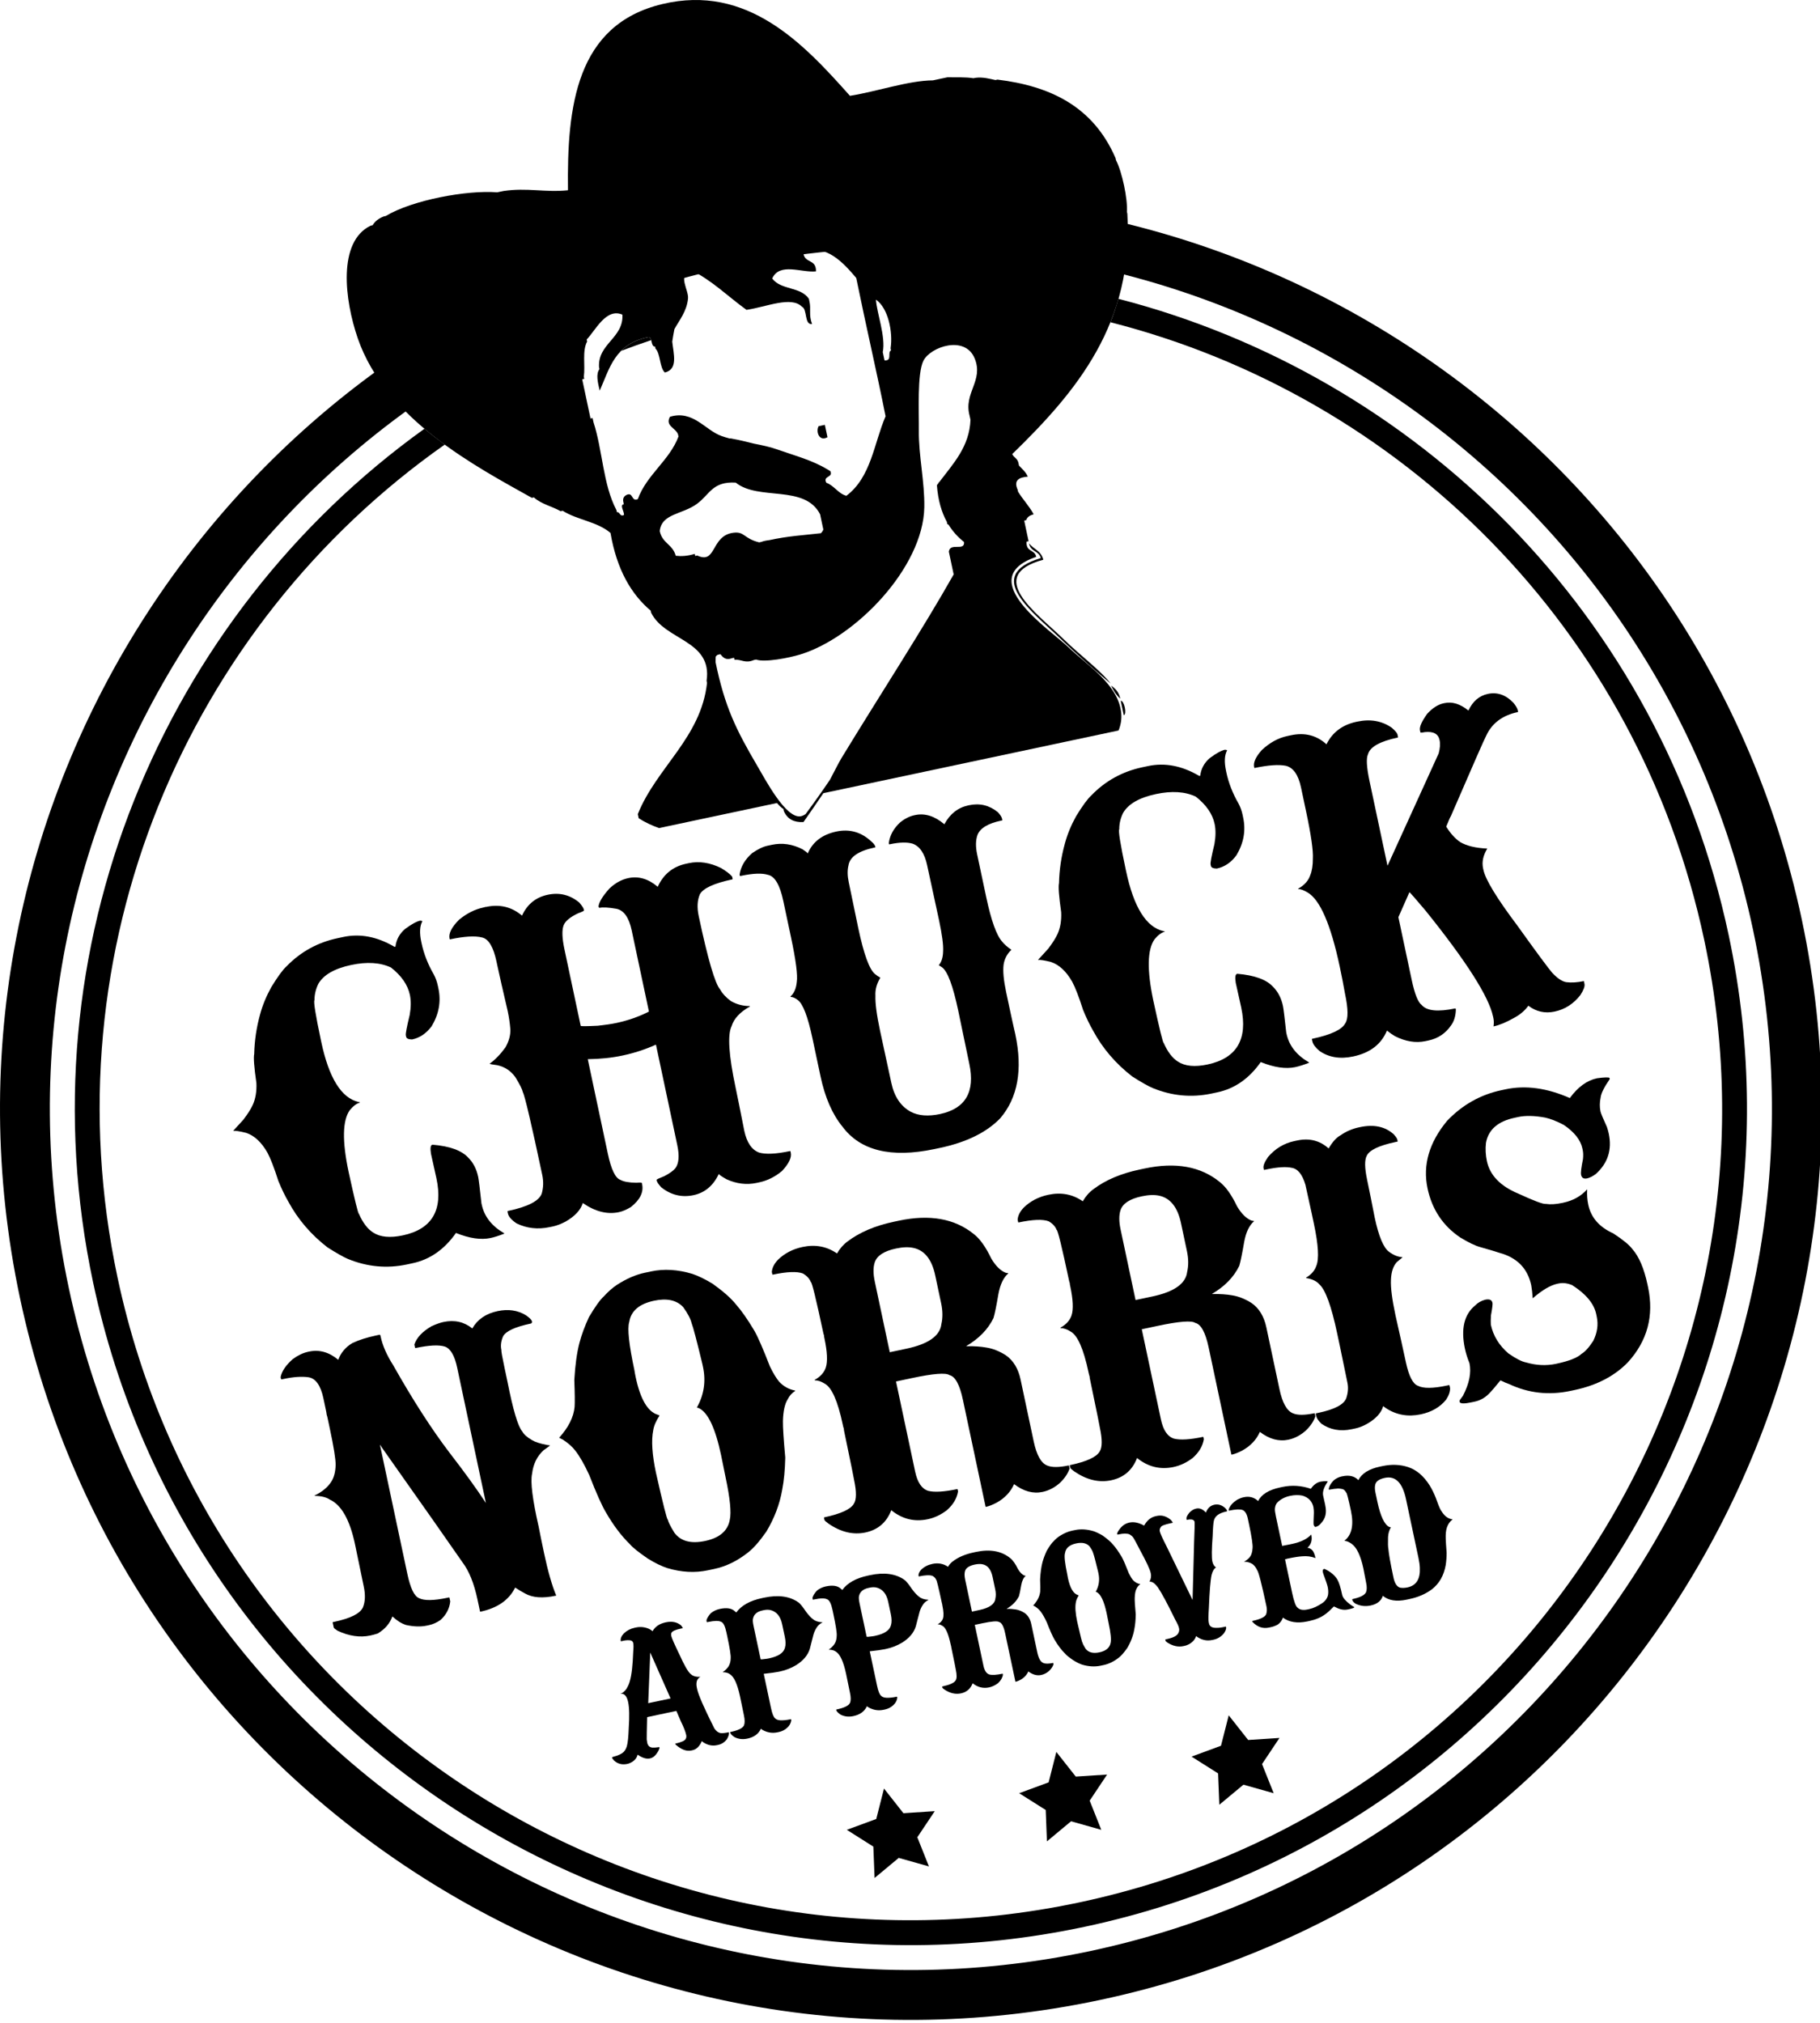<!-- <?xml version="1.0" encoding="utf-8"?> -->
<!-- Generator: Adobe Illustrator 15.0.0, SVG Export Plug-In  -->
<!-- <!DOCTYPE svg PUBLIC "-//W3C//DTD SVG 1.1//EN" "http://www.w3.org/Graphics/SVG/1.1/DTD/svg11.dtd"> -->
<svg version="1.1"
	 xmlns="http://www.w3.org/2000/svg" xmlns:xlink="http://www.w3.org/1999/xlink" xmlns:a="http://ns.adobe.com/AdobeSVGViewerExtensions/3.0/"
	 x="0px" y="0px" width="207px" height="230px" viewBox="0 0 207 230" enable-background="new 0 0 207 230" xml:space="preserve">
<defs>
</defs>
<path d="M38.393,106.674l0.661-0.141c1.898-0.402,3.818-0.038,5.759,1.091c0.006,0.032,0.06,0.041,0.163,0.02
	c0.096-0.802,0.458-1.472,1.087-2.013c0.735-0.546,1.315-0.864,1.738-0.955c0.145,0.023,0.221,0.042,0.225,0.062l0.005,0.023
	c-0.291,0.54-0.332,1.319-0.116,2.336l0.033,0.153c0.256,1.203,0.72,2.391,1.393,3.557c0.206,0.382,0.355,0.802,0.454,1.261
	l0.07,0.332c0.313,1.473,0.058,2.898-0.766,4.276c-0.604,0.822-1.349,1.327-2.229,1.514c-0.409-0.005-0.635-0.108-0.678-0.31
	l-0.032-0.152c-0.041-0.19,0.106-0.963,0.437-2.326c0.152-0.867,0.159-1.629,0.019-2.29c-0.241-1.134-0.958-2.169-2.147-3.103
	c-1.22-0.575-2.729-0.671-4.526-0.289c-1.899,0.402-3.146,1.119-3.74,2.149c-0.297,0.611-0.439,1.229-0.435,1.848
	c-0.126,0.148,0.116,1.666,0.728,4.547l0.042,0.202c0.872,4.104,2.285,6.381,4.241,6.833l0.137,0.022l0.012,0.054
	c-0.371,0.094-0.753,0.378-1.147,0.855c-0.832,1.167-0.877,3.508-0.133,7.016c0.698,3.198,1.089,4.79,1.174,4.771
	c0.447,1.02,0.987,1.73,1.622,2.127c0.799,0.522,1.922,0.629,3.363,0.322c3.321-0.705,4.6-2.861,3.833-6.472
	c-0.09-0.425-0.299-1.363-0.625-2.816c-0.1-0.639-0.047-0.974,0.155-1.017l0.027-0.006c1.966,0.166,3.318,0.66,4.06,1.476
	c0.561,0.557,0.937,1.28,1.127,2.178c0.062,0.289,0.185,1.289,0.372,3.005l0.033,0.15c0.287,1.356,1.137,2.442,2.551,3.26
	l0.011,0.052l-0.025,0.004c-0.605,0.234-1.121,0.398-1.543,0.486c-1.087,0.231-2.394,0.04-3.923-0.575
	c-1.319,1.876-2.963,3.022-4.93,3.44l-0.661,0.142c-2.271,0.481-4.503,0.272-6.696-0.628c-0.505-0.212-1.279-0.65-2.325-1.313
	c-1.885-1.46-3.37-3.191-4.45-5.195c-0.393-0.677-0.771-1.463-1.139-2.36c-0.477-1.49-0.892-2.565-1.242-3.217
	c-0.678-1.187-1.483-1.937-2.417-2.25c-0.768-0.191-1.253-0.264-1.456-0.22l-0.006-0.03l1.143-1.249
	c0.498-0.658,0.851-1.21,1.056-1.661c0.328-0.709,0.468-1.545,0.424-2.507c-0.26-1.805-0.342-2.902-0.25-3.297
	c0.035-1.511,0.256-3.01,0.667-4.498c0.277-1.031,0.704-2.07,1.28-3.112c0.724-1.181,1.299-1.971,1.73-2.361
	C34.188,108.224,36.121,107.157,38.393,106.674z"/>
<path d="M78.046,98.205l0.304-0.065c1.17-0.248,2.388-0.064,3.651,0.553c0.609,0.365,1.033,0.69,1.271,0.979l0.053,0.252
	l-0.013,0.059c-2.087,0.442-3.322,1.004-3.708,1.69c-0.299,0.681-0.343,1.51-0.138,2.474c1.039,4.897,1.852,7.687,2.438,8.354
	c0.26,0.478,0.675,0.921,1.239,1.332c0.663,0.377,1.377,0.557,2.139,0.56l0.01,0.048c-1.124,0.631-1.817,1.372-2.078,2.226
	c-0.486,0.968-0.333,3.312,0.455,7.022c0.177,0.831,0.505,2.458,0.985,4.893c0.281,1.321,0.836,2.142,1.666,2.462
	c0.757,0.229,1.94,0.174,3.552-0.169l0.036,0.048l0.032,0.149c0.115,0.542-0.217,1.233-0.995,2.071
	c-0.797,0.667-1.655,1.093-2.57,1.287l-0.331,0.071c-1.135,0.241-2.271,0.101-3.409-0.415c-0.523-0.297-0.813-0.495-0.869-0.588
	l-0.024,0.006c-0.626,1.316-1.582,2.117-2.867,2.39c-1.339,0.284-2.563-0.017-3.672-0.896c-0.303-0.344-0.469-0.584-0.497-0.717
	l-0.027-0.126c-0.011-0.052,0.286-0.193,0.891-0.43c0.604-0.322,1.013-0.613,1.224-0.872c0.419-0.531,0.498-1.417,0.236-2.653
	l-2.424-11.416l-0.026,0.006c-1.23,0.548-2.481,0.952-3.753,1.222c-1.222,0.261-2.547,0.401-3.977,0.419l2.284,10.758
	c0.377,1.776,0.853,2.766,1.425,2.963c0.364,0.209,0.971,0.317,1.825,0.33c0.401-0.034,0.607-0.023,0.617,0.031l0.028,0.126
	c0.193,0.915-0.233,1.782-1.279,2.608c-0.504,0.302-0.959,0.494-1.366,0.579c-1.323,0.281-2.688-0.063-4.101-1.039
	c-0.239,0.793-0.895,1.501-1.968,2.118c-0.511,0.268-0.986,0.449-1.427,0.543l-0.38,0.079c-1.341,0.286-2.594,0.141-3.758-0.424
	c-0.577-0.39-0.907-0.764-0.983-1.123l-0.048-0.226c-0.007-0.032,0.016-0.056,0.067-0.067c2.254-0.478,3.53-1.136,3.829-1.982
	c0.193-0.682,0.212-1.381,0.057-2.112c-1.241-5.847-1.98-8.99-2.215-9.438c-0.065-0.308-0.344-0.861-0.83-1.656
	c-0.51-0.725-1.192-1.186-2.048-1.378c-0.547-0.074-0.841-0.129-0.882-0.155l-0.005-0.023c0.629-0.454,1.224-1.069,1.787-1.844
	c0.414-0.723,0.601-1.428,0.561-2.111c-0.058-0.694-0.158-1.366-0.294-2.008c-0.573-2.447-0.974-4.223-1.209-5.323l-0.07-0.331
	c-0.354-1.664-0.902-2.575-1.644-2.734c-0.79-0.205-2.004-0.133-3.647,0.216l-0.039-0.045l-0.009-0.05
	c-0.123-0.576,0.24-1.292,1.087-2.143c0.875-0.717,1.795-1.18,2.761-1.385l0.103-0.021c0.034-0.009,0.056-0.023,0.07-0.043
	c0.038,0.009,0.073,0.013,0.106,0.005l0.051-0.011c1.544-0.327,2.897,0.003,4.065,0.995c0.592-1.294,1.567-2.086,2.925-2.374
	c1.337-0.284,2.533,0.012,3.588,0.887c0.307,0.359,0.476,0.615,0.509,0.771l0.026,0.123c0.011,0.051-0.214,0.161-0.674,0.33
	c-0.886,0.418-1.429,0.864-1.629,1.331c-0.223,0.542-0.195,1.465,0.083,2.772l1.847,8.695c0.01,0.05,0.655,0.047,1.937-0.015
	c0.83-0.089,1.535-0.19,2.112-0.313c1.339-0.285,2.576-0.718,3.711-1.298l-1.959-9.226c-0.316-1.493-0.909-2.313-1.774-2.467
	c-0.865-0.151-1.5-0.186-1.908-0.101l-0.066-0.066l-0.026-0.123c0.071-0.497,0.481-1.157,1.224-1.992
	c0.663-0.636,1.383-1.036,2.163-1.201c1.169-0.247,2.285,0.082,3.346,0.989C75.457,99.402,76.537,98.524,78.046,98.205z"/>
<path d="M87.308,96.158l0.483-0.102c1.171-0.249,2.332-0.082,3.484,0.507c0.369,0.242,0.563,0.395,0.577,0.463l0.025-0.006
	c0.569-1.312,1.654-2.133,3.25-2.473c1.523-0.322,2.864,0.069,4.018,1.17c0.174,0.137,0.307,0.308,0.398,0.499l0.016,0.076
	c0.007,0.032,0.004,0.055-0.012,0.058l-0.101,0.021c-1.815,0.387-2.796,1.063-2.944,2.03c-0.135,0.545-0.124,1.183,0.031,1.911
	c0.291,1.371,0.654,3.117,1.088,5.24c0.627,2.95,1.258,4.681,1.902,5.204c0.171,0.139,0.367,0.274,0.59,0.406l0.005,0.024
	c-0.406,0.67-0.591,1.345-0.551,2.025c-0.031,0.863,0.147,2.199,0.532,4.01c0.105,0.492,0.527,2.454,1.276,5.896
	c0.334,1.576,1.076,2.676,2.218,3.298c0.872,0.453,1.98,0.537,3.321,0.255c2.895-0.616,4.01-2.518,3.332-5.704
	c-0.136-0.645-0.558-2.66-1.261-6.058c-0.6-2.828-1.213-4.474-1.841-4.922l-0.37-0.239c0.313-0.367,0.477-0.892,0.491-1.567
	c0.046-0.7-0.109-1.89-0.466-3.569c-0.155-0.729-0.603-2.8-1.348-6.222c-0.287-1.355-0.843-2.178-1.667-2.464
	c-0.621-0.183-1.467-0.162-2.537,0.063l-0.075,0.017c-0.036,0.007-0.056-0.009-0.063-0.043l-0.021-0.103
	c0.116-0.875,0.542-1.656,1.284-2.344c0.527-0.429,1.072-0.704,1.63-0.823l0.074-0.016c1.122-0.239,2.232,0.11,3.332,1.045
	c0.635-1.18,1.545-1.896,2.732-2.15l0.076-0.014c1.22-0.26,2.313,0.002,3.276,0.791c0.276,0.298,0.437,0.544,0.48,0.752l0.025,0.125
	c0.007,0.033-0.007,0.057-0.038,0.063l-0.104,0.021c-1.488,0.316-2.385,0.858-2.681,1.629c-0.211,0.596-0.224,1.332-0.036,2.213
	l1.031,4.858c0.566,2.663,1.17,4.347,1.819,5.063c0.221,0.286,0.571,0.594,1.045,0.92c-0.499,0.476-0.795,1.046-0.889,1.7
	c-0.091,0.73,0.005,1.761,0.288,3.102l0.482,2.264c0.144,0.676,0.33,1.525,0.563,2.536c0.855,4.034,0.286,7.221-1.718,9.559
	c-1.552,1.605-3.841,2.728-6.857,3.367l-0.636,0.135c-4.936,1.032-8.42,0.179-10.454-2.561c-1.149-1.403-1.979-3.311-2.489-5.713
	l-0.913-4.3c-0.529-2.491-1.086-3.948-1.672-4.374c-0.299-0.238-0.572-0.356-0.82-0.358l-0.011-0.051
	c0.404-0.352,0.642-0.898,0.715-1.64c0.121-0.771-0.101-2.474-0.663-5.121l-0.87-4.092c-0.388-1.83-0.97-2.821-1.746-2.976
	c-0.684-0.212-1.693-0.17-3.032,0.112l-0.103,0.021c-0.034,0.008-0.056-0.01-0.063-0.041l-0.026-0.126
	c0.128-0.896,0.604-1.708,1.424-2.431C86.197,96.553,86.783,96.269,87.308,96.158z"/>
<path d="M129.922,87.24l0.66-0.14c1.899-0.402,3.819-0.039,5.759,1.091c0.006,0.031,0.063,0.042,0.165,0.02
	c0.097-0.802,0.457-1.473,1.087-2.014c0.734-0.545,1.313-0.864,1.736-0.953c0.146,0.021,0.222,0.04,0.226,0.061l0.005,0.023
	c-0.293,0.541-0.329,1.319-0.112,2.335l0.031,0.153c0.255,1.204,0.719,2.391,1.391,3.558c0.207,0.382,0.357,0.802,0.455,1.262
	l0.068,0.331c0.315,1.472,0.06,2.898-0.765,4.276c-0.604,0.823-1.347,1.325-2.229,1.513c-0.408-0.004-0.634-0.107-0.677-0.308
	l-0.032-0.153c-0.039-0.191,0.105-0.964,0.437-2.327c0.152-0.866,0.159-1.627,0.019-2.288c-0.24-1.135-0.956-2.17-2.146-3.104
	c-1.221-0.575-2.729-0.67-4.525-0.289c-1.9,0.403-3.146,1.119-3.743,2.152c-0.294,0.608-0.438,1.228-0.432,1.844
	c-0.126,0.151,0.117,1.667,0.729,4.55l0.043,0.2c0.87,4.105,2.283,6.381,4.24,6.834l0.139,0.022l0.012,0.053
	c-0.372,0.095-0.756,0.378-1.149,0.857c-0.831,1.166-0.876,3.507-0.131,7.014c0.697,3.199,1.086,4.79,1.172,4.771
	c0.448,1.021,0.988,1.729,1.622,2.127c0.801,0.521,1.924,0.629,3.361,0.323c3.323-0.706,4.601-2.862,3.835-6.472
	c-0.092-0.426-0.299-1.365-0.625-2.818c-0.1-0.639-0.047-0.973,0.156-1.016l0.027-0.007c1.963,0.168,3.316,0.661,4.058,1.477
	c0.561,0.558,0.938,1.28,1.128,2.178c0.063,0.289,0.186,1.289,0.373,3.005l0.031,0.15c0.289,1.355,1.137,2.441,2.552,3.259
	l0.011,0.051l-0.025,0.007c-0.606,0.235-1.121,0.396-1.545,0.487c-1.084,0.229-2.393,0.039-3.921-0.577
	c-1.319,1.876-2.964,3.022-4.93,3.439l-0.663,0.141c-2.269,0.481-4.501,0.273-6.693-0.625c-0.507-0.213-1.283-0.651-2.326-1.314
	c-1.885-1.46-3.369-3.19-4.449-5.194c-0.394-0.677-0.771-1.463-1.142-2.36c-0.475-1.49-0.89-2.565-1.24-3.216
	c-0.676-1.188-1.483-1.937-2.417-2.25c-0.765-0.193-1.251-0.265-1.455-0.223l-0.006-0.028l1.142-1.249
	c0.499-0.658,0.852-1.21,1.056-1.66c0.329-0.71,0.471-1.546,0.424-2.509c-0.257-1.804-0.341-2.901-0.246-3.297
	c0.033-1.51,0.255-3.009,0.666-4.497c0.276-1.03,0.702-2.071,1.278-3.113c0.724-1.181,1.301-1.97,1.729-2.36
	C125.717,88.789,127.652,87.722,129.922,87.24z"/>
<path d="M146.413,83.689l0.433-0.093c1.561-0.331,2.899,0.012,4.022,1.032c0.68-1.369,1.82-2.221,3.412-2.56l0.103-0.021
	c1.49-0.316,2.797-0.082,3.926,0.707c0.389,0.346,0.604,0.598,0.639,0.768l0.059,0.282c0.008,0.034-0.003,0.052-0.039,0.06
	c-2.019,0.428-3.141,1.057-3.374,1.888c-0.221,0.451-0.167,1.461,0.163,3.02l2.046,9.635l0.025-0.005l5.801-12.736
	c0.157-0.582,0.196-1.085,0.105-1.509l-0.007-0.027c-0.147-0.694-0.706-0.988-1.676-0.889c-0.325,0.068-0.491,0.072-0.501,0.025
	l-0.049-0.23c-0.079-0.374,0.193-1,0.824-1.875c0.602-0.66,1.229-1.06,1.869-1.196l0.104-0.021c0.88-0.186,1.78,0.091,2.701,0.836
	l0.026-0.007c0.484-1.042,1.221-1.666,2.204-1.877c1.066-0.225,2.036,0.109,2.896,1.007c0.289,0.344,0.458,0.648,0.513,0.903
	l0.021,0.101c0.007,0.034-0.009,0.053-0.042,0.061c-1.728,0.366-2.922,1.26-3.576,2.672c-0.193,0.343-1.535,3.402-4.033,9.176
	c-0.034,0.007-0.207,0.396-0.519,1.174c0.481,0.781,1.015,1.366,1.595,1.76c0.729,0.428,1.745,0.673,3.054,0.733l0.005,0.026
	c-0.458,0.768-0.613,1.499-0.466,2.197l0.042,0.201c0.238,1.119,1.519,3.221,3.841,6.309c2.214,3.09,3.546,4.887,3.985,5.396
	c0.596,0.636,1.133,0.99,1.608,1.064c0.583,0.071,1.239,0.032,1.97-0.122l0.028,0.021l0.063,0.306
	c0.057,0.27-0.098,0.689-0.473,1.267c-0.781,0.998-1.754,1.622-2.923,1.87c-1.102,0.233-2.099,0.011-2.987-0.665
	c-0.408,0.562-0.949,1.021-1.621,1.379c-0.886,0.505-1.665,0.827-2.341,0.972c0.05-0.344,0.045-0.655-0.013-0.926l-0.043-0.2
	c-0.479-2.257-3.026-6.258-7.65-12.006c-1.159-1.371-1.777-2.081-1.859-2.129l-1.257,2.841l1.511,7.119
	c0.342,1.61,0.722,2.565,1.139,2.866c0.572,0.676,1.848,0.807,3.827,0.387l0.032,0.018l0.028,0.127
	c-0.024,0.731-0.206,1.326-0.549,1.792c-0.624,0.909-1.475,1.479-2.56,1.711l-0.356,0.076c-1.1,0.231-2.259,0.045-3.467-0.568
	c-0.245-0.14-0.546-0.352-0.908-0.631c-0.644,1.558-1.924,2.536-3.838,2.941c-1.491,0.317-2.766,0.109-3.824-0.62
	c-0.474-0.396-0.749-0.766-0.821-1.104l-0.055-0.253c-0.002-0.018,0.024-0.031,0.072-0.04c2.104-0.448,3.345-1.032,3.724-1.75
	c0.353-0.501,0.345-1.621-0.026-3.369c-0.176-0.991-0.373-2.011-0.596-3.06c-1.019-4.798-2.237-7.614-3.656-8.448
	c-0.485-0.283-0.839-0.41-1.062-0.382l-0.012-0.052c0.713-0.401,1.169-0.916,1.374-1.542c0.199-0.481,0.297-1.105,0.294-1.867
	c0.059-0.883-0.199-2.695-0.783-5.441l-0.566-2.67c-0.302-1.423-0.873-2.244-1.716-2.452c-0.817-0.164-2.002-0.08-3.562,0.25
	l-0.038-0.041l-0.016-0.075c-0.107-0.51,0.184-1.148,0.869-1.918C144.413,84.438,145.379,83.908,146.413,83.689z"/>
<path d="M42.724,151.858l0.455-0.099c0.048,0.006,0.08,0.045,0.096,0.122l0.025,0.114c0.212,1.003,0.688,2.084,1.427,3.245
	c2.241,3.97,4.382,7.292,6.426,9.971c1.686,2.181,3.045,4.059,4.078,5.634l0.005,0.022l0.022-0.005l-3.26-15.356
	c-0.291-1.366-0.753-2.167-1.39-2.394c-0.682-0.222-1.805-0.165-3.368,0.168l-0.034-0.044l-0.078-0.363
	c0.263-0.786,0.917-1.48,1.963-2.085c0.522-0.235,0.972-0.396,1.352-0.476c1.246-0.264,2.336-0.021,3.276,0.734
	c0.589-1.031,1.546-1.687,2.867-1.967c1.215-0.259,2.287-0.106,3.216,0.46c0.391,0.266,0.62,0.485,0.688,0.662l0.024,0.114
	c-0.026,0.101-0.069,0.159-0.129,0.172c-1.793,0.382-2.849,0.863-3.168,1.457c-0.233,0.541-0.299,1.056-0.195,1.542
	c-0.021,0.132,0.106,0.843,0.381,2.133l0.315,1.482c0.631,3.198,1.19,5.081,1.675,5.644c0.183,0.341,0.555,0.677,1.117,0.999
	c0.346,0.215,0.909,0.396,1.687,0.548l0.344,0.047l0.005,0.024c0.003,0.015-0.237,0.191-0.721,0.531
	c-0.745,0.684-1.181,1.576-1.311,2.685c-0.199,0.933,0.05,2.926,0.747,5.984c0.168,0.869,0.378,1.896,0.629,3.08
	c0.429,2.021,0.886,3.613,1.372,4.78c-0.03,0.006-0.052,0.012-0.068,0.015c-1.473,0.312-2.635,0.228-3.484-0.261
	c-0.303-0.157-0.676-0.379-1.118-0.668c-0.699,1.42-2.02,2.334-3.965,2.747l-0.028-0.018l-0.291-1.367
	c-0.39-1.837-0.958-3.248-1.707-4.233c-1.422-2.062-4.461-6.386-9.112-12.971l-0.247-0.374l-0.024,0.005l3.116,14.671
	c0.342,1.61,0.782,2.523,1.321,2.742c0.588,0.304,1.673,0.291,3.252-0.045l0.159-0.034c0.031-0.006,0.048,0.005,0.055,0.036
	l0.087,0.409c-0.081,0.81-0.448,1.516-1.098,2.114c-0.429,0.296-0.856,0.491-1.282,0.582l-0.296,0.063
	c-0.683,0.146-1.466,0.121-2.349-0.072c-0.51-0.162-1.023-0.482-1.537-0.959l-0.023,0.004c-0.292,0.794-0.846,1.435-1.662,1.923
	c-0.282,0.094-0.568,0.169-0.857,0.232c-1.169,0.246-2.407,0.065-3.711-0.546c-0.276-0.18-0.42-0.301-0.433-0.361l-0.12-0.568
	c-0.007-0.03,0.004-0.049,0.035-0.055l0.137-0.028c1.868-0.397,2.958-0.948,3.269-1.649c0.26-0.642,0.291-1.434,0.091-2.375
	c-0.472-2.297-0.804-3.902-0.998-4.813c-0.59-2.779-1.553-4.473-2.888-5.078c-0.372-0.252-0.924-0.392-1.658-0.408
	c-0.03,0.006-0.049-0.006-0.055-0.036c0.835-0.4,1.458-0.905,1.869-1.517c0.339-0.499,0.516-1.157,0.533-1.973
	c0.005-0.649-0.211-1.999-0.646-4.051l-0.256-1.207c-0.045-0.215-0.084-0.363-0.119-0.452c-0.014-0.14-0.042-0.31-0.084-0.505
	l-0.285-1.346c-0.313-1.472-0.879-2.273-1.7-2.4c-0.753-0.109-1.686-0.048-2.794,0.188l-0.25,0.053
	c-0.015,0.004-0.042-0.014-0.083-0.053l-0.043-0.204c0.142-0.683,0.607-1.367,1.396-2.058c0.591-0.43,1.176-0.704,1.753-0.826
	l0.091-0.02c1.17-0.248,2.276,0.065,3.32,0.938c0.288-0.806,0.827-1.445,1.616-1.913C40.86,152.347,41.735,152.067,42.724,151.858z"
	/>
<path d="M73.327,144.716l0.729-0.155c1.473-0.313,3.042-0.217,4.703,0.285c0.667,0.225,1.428,0.597,2.285,1.113
	c1.216,0.871,2.106,1.655,2.668,2.361c0.627,0.709,1.322,1.704,2.086,2.985c0.405,0.709,0.993,2.059,1.767,4.055
	c0.367,0.763,0.721,1.346,1.061,1.75c0.496,0.53,1.097,0.862,1.808,0.997l0.009,0.047c-0.366,0.22-0.654,0.543-0.865,0.97
	c-0.321,0.51-0.497,1.327-0.53,2.445c-0.012,0.685,0.076,2.072,0.265,4.157c-0.032,1.42-0.147,2.635-0.345,3.647
	c-0.284,1.646-0.884,3.233-1.798,4.761c-0.779,1.117-1.482,1.919-2.11,2.4c-1.21,0.954-2.483,1.574-3.82,1.857l-0.729,0.154
	c-1.473,0.314-3.015,0.23-4.626-0.255c-0.648-0.211-1.383-0.57-2.206-1.077c-1.077-0.74-1.757-1.287-2.038-1.639
	c-0.958-0.924-1.863-2.121-2.715-3.593c-0.466-0.773-1.101-2.193-1.905-4.262c-0.558-1.213-1.09-2.142-1.591-2.782
	c-0.331-0.438-0.809-0.859-1.436-1.264c-0.014,0.002-0.148-0.065-0.399-0.202c1.055-1.16,1.642-2.325,1.758-3.493
	c0.036-0.499,0.026-1.521-0.032-3.065c0.099-1.702,0.292-3.108,0.581-4.217c0.237-0.908,0.598-1.89,1.088-2.947
	c0.714-1.198,1.271-1.977,1.672-2.331c0.502-0.552,0.996-0.989,1.482-1.313C71.234,145.398,72.293,144.934,73.327,144.716z
	 M72.298,156.579c0.532,2.506,1.366,3.932,2.503,4.276c0.138,0.051,0.208,0.083,0.211,0.099c-0.408,0.627-0.645,1.184-0.717,1.677
	c-0.232,1.145-0.128,2.756,0.314,4.837c0.803,3.561,1.251,5.33,1.341,5.311c0.059,0.274,0.306,0.769,0.745,1.485
	c0.714,0.975,1.884,1.29,3.51,0.946c1.64-0.35,2.574-1.15,2.798-2.405c0.189-0.833,0.032-2.434-0.472-4.805
	c-0.219-1.111-0.394-1.964-0.519-2.556c-0.654-3.082-1.501-4.864-2.539-5.342l-0.202-0.053l-0.004-0.023
	c0.805-1.44,1.035-2.972,0.69-4.599l-0.067-0.32c-0.653-2.701-1.063-4.257-1.229-4.664c-0.122-0.501-0.441-1.107-0.959-1.823
	c-0.739-0.795-1.847-1.036-3.319-0.724c-1.687,0.358-2.626,1.168-2.818,2.433c-0.229,0.715-0.029,2.556,0.6,5.514
	C72.189,156.031,72.234,156.275,72.298,156.579z"/>
<path d="M101.646,138.918l0.57-0.122c3.539-0.752,6.394-0.237,8.565,1.54c0.686,0.537,1.341,1.461,1.968,2.771
	c0.495,0.833,1.037,1.37,1.629,1.607c0.184,0.041,0.281,0.059,0.296,0.056l0.006,0.022c-0.54,0.449-0.913,1.226-1.124,2.333
	c-0.226,1.334-0.41,2.248-0.561,2.741c-0.619,1.272-1.647,2.333-3.088,3.179l0.005,0.023c0.885-0.015,1.652,0.037,2.294,0.154
	c0.724,0.116,1.452,0.407,2.186,0.869c0.858,0.596,1.418,1.518,1.683,2.764l1.494,7.039c0.327,1.536,0.827,2.443,1.508,2.727
	c0.527,0.24,1.352,0.238,2.477,0l0.033,0.042l0.065,0.317c-0.196,0.565-0.559,1.104-1.085,1.611
	c-0.601,0.54-1.264,0.889-1.992,1.043c-1.078,0.228-2.158-0.066-3.237-0.887c-0.397,0.896-1.065,1.602-2.004,2.119
	c-0.457,0.237-0.859,0.396-1.209,0.471l-0.032-0.041l-2.578-12.144c-0.364-1.718-0.873-2.649-1.522-2.797
	c-0.412-0.292-1.841-0.182-4.285,0.339l-1.8,0.381l2.178,10.253c0.261,1.232,0.756,1.957,1.486,2.185
	c0.721,0.18,1.826,0.111,3.313-0.203l0.033,0.042l0.048,0.226c-0.134,0.792-0.555,1.5-1.263,2.127
	c-0.682,0.526-1.41,0.87-2.186,1.034c-1.518,0.323-2.901-0.02-4.146-1.025c-0.532,1.383-1.511,2.227-2.938,2.531
	c-1.398,0.296-2.803-0.041-4.216-1.014c-0.282-0.207-0.43-0.343-0.442-0.404l-0.053-0.249l0.014-0.05
	c1.896-0.404,3.025-0.92,3.383-1.553c0.3-0.462,0.309-1.351,0.028-2.673c0.016-0.004-0.368-1.883-1.149-5.637
	c-0.006-0.029-0.017-0.117-0.03-0.257c-0.028-0.057-0.059-0.16-0.091-0.313l-0.024-0.114c-0.571-2.69-1.257-4.244-2.061-4.658
	c-0.386-0.251-0.763-0.379-1.128-0.38l-0.01-0.047c0.654-0.359,1.078-0.83,1.272-1.412c0.221-0.682,0.167-1.789-0.159-3.324
	l-0.02-0.091c-0.029-0.136-0.035-0.205-0.02-0.21c-0.007-0.028-0.03-0.104-0.071-0.224c-0.836-3.933-1.315-5.887-1.436-5.861
	c-0.145-0.381-0.444-0.706-0.897-0.975c-0.672-0.257-1.821-0.208-3.446,0.136l-0.033-0.041l-0.059-0.273
	c0.04-0.484,0.277-0.945,0.706-1.39c0.75-0.729,1.68-1.213,2.788-1.447c1.458-0.311,2.765-0.063,3.92,0.738
	c0.337-0.578,0.74-1.038,1.208-1.374C97.771,140.114,99.519,139.37,101.646,138.918z M99.497,145.73l1.704,8.021l1.911-0.406
	c2.479-0.526,3.797-1.457,3.958-2.793c0.164-0.718,0.155-1.501-0.024-2.351l-0.678-3.189c-0.384-1.808-1.208-2.848-2.472-3.12
	c-0.55-0.122-1.21-0.1-1.985,0.065c-1.368,0.29-2.177,0.818-2.425,1.585C99.302,144.106,99.306,144.834,99.497,145.73z"/>
<path d="M129.601,132.983l0.57-0.121c3.539-0.752,6.394-0.239,8.565,1.538c0.685,0.538,1.342,1.461,1.967,2.772
	c0.496,0.831,1.038,1.368,1.629,1.605c0.184,0.043,0.282,0.06,0.297,0.058l0.006,0.021c-0.54,0.45-0.917,1.227-1.124,2.335
	c-0.227,1.333-0.413,2.247-0.561,2.738c-0.62,1.274-1.647,2.336-3.089,3.18l0.005,0.024c0.887-0.015,1.651,0.036,2.297,0.153
	c0.722,0.115,1.45,0.408,2.184,0.87c0.857,0.595,1.417,1.518,1.682,2.764l1.494,7.038c0.325,1.537,0.829,2.443,1.509,2.729
	c0.526,0.238,1.352,0.235,2.476-0.001l0.031,0.04l0.068,0.318c-0.197,0.565-0.559,1.104-1.086,1.612
	c-0.601,0.537-1.264,0.887-1.993,1.042c-1.078,0.228-2.157-0.067-3.235-0.887c-0.398,0.896-1.064,1.601-2.004,2.118
	c-0.457,0.239-0.858,0.396-1.21,0.472l-0.032-0.041l-2.577-12.144c-0.365-1.717-0.873-2.649-1.523-2.797
	c-0.41-0.293-1.839-0.181-4.284,0.338l-1.802,0.383l2.178,10.253c0.261,1.232,0.756,1.957,1.489,2.183
	c0.718,0.181,1.823,0.113,3.314-0.202l0.033,0.042l0.047,0.226c-0.135,0.791-0.558,1.501-1.264,2.127
	c-0.684,0.525-1.41,0.869-2.185,1.035c-1.521,0.321-2.901-0.021-4.149-1.025c-0.529,1.383-1.51,2.227-2.937,2.53
	c-1.399,0.297-2.803-0.043-4.216-1.013c-0.283-0.208-0.429-0.342-0.442-0.405l-0.053-0.249l0.014-0.052
	c1.899-0.402,3.023-0.917,3.382-1.55c0.3-0.462,0.311-1.351,0.03-2.674c0.015-0.005-0.368-1.883-1.149-5.638
	c-0.007-0.029-0.017-0.115-0.032-0.255c-0.027-0.057-0.057-0.163-0.089-0.314l-0.024-0.113c-0.571-2.689-1.256-4.242-2.06-4.658
	c-0.387-0.253-0.765-0.378-1.128-0.38l-0.01-0.047c0.652-0.359,1.077-0.83,1.27-1.412c0.221-0.682,0.169-1.788-0.157-3.323
	l-0.021-0.092c-0.029-0.136-0.036-0.205-0.021-0.209c-0.006-0.03-0.029-0.105-0.07-0.224c-0.835-3.934-1.313-5.889-1.437-5.862
	c-0.143-0.381-0.443-0.706-0.897-0.975c-0.673-0.256-1.821-0.209-3.445,0.137l-0.032-0.041l-0.059-0.275
	c0.038-0.483,0.275-0.946,0.704-1.388c0.75-0.73,1.681-1.213,2.789-1.448c1.458-0.311,2.765-0.063,3.917,0.74
	c0.338-0.58,0.742-1.039,1.209-1.375C125.729,134.176,127.474,133.434,129.601,132.983z M127.452,139.795l1.703,8.021l1.914-0.405
	c2.477-0.526,3.794-1.457,3.955-2.795c0.165-0.717,0.157-1.501-0.024-2.351l-0.677-3.188c-0.383-1.808-1.207-2.848-2.47-3.122
	c-0.552-0.12-1.213-0.098-1.987,0.067c-1.366,0.289-2.176,0.817-2.426,1.587C127.257,138.17,127.261,138.899,127.452,139.795z"/>
<path d="M147.221,129.741l0.321-0.067c1.383-0.294,2.573,0.008,3.574,0.908c0.441-0.76,0.898-1.262,1.371-1.507
	c0.606-0.429,1.297-0.728,2.07-0.893l0.14-0.029c1.563-0.332,2.836-0.061,3.813,0.81c0.252,0.281,0.388,0.482,0.413,0.604
	l0.039,0.182c0.007,0.031,0.002,0.049-0.014,0.052l-0.25,0.054c-1.854,0.394-2.935,0.908-3.243,1.544
	c-0.266,0.47-0.25,1.396,0.042,2.778c0.217,1.019,0.5,2.434,0.853,4.246c0.458,2.158,1.008,3.462,1.641,3.914
	c0.491,0.371,0.996,0.573,1.512,0.608l0.006,0.022l-0.648,0.542c-0.41,0.452-0.632,1.136-0.662,2.046
	c-0.038,0.864,0.134,2.201,0.519,4.009c0.483,2.136,0.877,3.901,1.175,5.298c0.339,1.597,0.799,2.497,1.381,2.707
	c0.608,0.316,1.709,0.307,3.306-0.032l0.228-0.05c0.014-0.002,0.034,0.016,0.059,0.059l0.059,0.273
	c0.018,0.392-0.132,0.836-0.455,1.332c-0.692,0.847-1.648,1.4-2.861,1.658c-1.46,0.309-2.78,0.082-3.956-0.687
	c-0.204-0.131-0.307-0.212-0.313-0.24l-0.023,0.005c-0.22,0.76-0.831,1.431-1.834,2.007c-0.454,0.257-0.895,0.43-1.32,0.521
	l-0.434,0.091c-1.29,0.273-2.439,0.065-3.442-0.626c-0.34-0.34-0.539-0.634-0.59-0.877l-0.048-0.226
	c-0.006-0.031,0.012-0.058,0.053-0.082l0.272-0.058c1.84-0.39,2.887-0.947,3.146-1.67c0.204-0.613,0.247-1.202,0.126-1.766
	c-0.331-1.628-0.598-2.928-0.803-3.898l-0.358-1.688c-0.658-3.098-1.33-4.955-2.015-5.571c-0.321-0.376-0.825-0.617-1.515-0.727
	l-0.01-0.046c0.593-0.35,0.983-0.795,1.168-1.343c0.325-0.784,0.234-2.374-0.274-4.774l-0.246-1.161
	c-0.175-0.821-0.416-1.912-0.721-3.279c-0.348-1.178-0.864-1.822-1.554-1.931c-0.651-0.146-1.612-0.085-2.891,0.187l-0.228,0.048
	c-0.028,0.007-0.048-0.006-0.054-0.036l-0.035-0.159c-0.058-0.273,0.114-0.7,0.514-1.276
	C145.04,130.595,146.039,129.993,147.221,129.741z"/>
<path d="M170.781,123.953l0.456-0.096c2.277-0.484,4.715-0.152,7.309,0.995c0.922-1.261,1.953-2.01,3.091-2.251
	c0.851-0.117,1.322-0.129,1.422-0.041l0.028,0.136c-0.634,0.914-0.978,1.605-1.035,2.08c-0.117,0.561-0.126,1.097-0.018,1.6
	c0.044,0.212,0.29,0.8,0.734,1.771c0.088,0.269,0.156,0.515,0.204,0.743c0.39,1.838-0.102,3.369-1.475,4.599
	c-0.373,0.271-0.702,0.434-0.992,0.498c-0.38,0.079-0.604-0.056-0.68-0.405c-0.051-0.242,0.02-0.838,0.216-1.784
	c0.041-0.404,0.033-0.743-0.026-1.02l-0.043-0.201c-0.204-0.96-0.906-1.852-2.113-2.672c-0.822-0.431-1.533-0.707-2.132-0.835
	c-1.204-0.22-2.216-0.242-3.037-0.069l-0.409,0.089c-1.915,0.403-3.005,1.358-3.274,2.862c-0.079,0.682-0.041,1.371,0.106,2.069
	c0.343,1.613,1.531,2.843,3.57,3.696c1.794,0.825,2.836,1.216,3.128,1.168c0.527,0.081,1.14,0.044,1.837-0.104l0.158-0.033
	c1.108-0.236,2.004-0.735,2.684-1.497l0.021-0.005l0.005,0.021c-0.028,0.61,0.011,1.166,0.118,1.666l0.009,0.048
	c0.31,1.457,1.253,2.542,2.834,3.253c1.105,0.719,1.835,1.318,2.189,1.798c0.752,0.855,1.323,2.194,1.712,4.018l0.063,0.295
	c0.692,3.266-0.072,6.12-2.302,8.563c-1.525,1.563-3.542,2.607-6.05,3.14l-0.455,0.097c-2.46,0.522-4.791,0.266-6.998-0.774
	c-0.238-0.077-0.56-0.216-0.967-0.416l-0.023,0.006c-0.591,0.73-1.035,1.246-1.338,1.546c-0.461,0.449-0.989,0.736-1.58,0.861
	l-0.388,0.083c-0.76,0.16-1.195,0.155-1.312-0.008l-0.033-0.159c-0.007-0.032,0.127-0.228,0.398-0.587
	c0.721-1.392,0.966-2.625,0.737-3.702c-0.231-0.57-0.404-1.122-0.517-1.653c-0.478-2.248-0.087-3.887,1.172-4.915
	c0.284-0.299,0.659-0.516,1.124-0.645c0.485-0.103,0.765,0.012,0.834,0.347l0.006,0.023c0.029,0.135-0.027,0.608-0.176,1.418
	c-0.026,0.465-0.031,0.814-0.012,1.049c0.269,1.263,0.934,2.352,2.001,3.269c0.857,0.595,1.523,0.937,2.004,1.024
	c1.168,0.341,2.306,0.391,3.415,0.157l0.044-0.011c1.443-0.306,2.396-0.682,2.856-1.13c0.396-0.226,0.839-0.717,1.33-1.472
	c0.455-0.923,0.588-1.832,0.398-2.728l-0.066-0.321c-0.252-1.183-1.161-2.276-2.722-3.278c-0.543-0.234-1.065-0.297-1.565-0.19
	l-0.115,0.023c-0.805,0.171-1.736,0.718-2.795,1.641l-0.022,0.007l-0.004-0.025c-0.033-0.531-0.089-1.012-0.163-1.441
	c-0.409-1.928-1.622-3.162-3.644-3.702c-0.342-0.117-1.07-0.338-2.188-0.655c-0.555-0.151-1.308-0.517-2.255-1.09
	c-1.965-1.331-3.201-3.187-3.708-5.573c-0.563-2.656,0.18-5.22,2.227-7.688C166.32,125.625,168.38,124.462,170.781,123.953z"/>
<path d="M72.167,185.083l0.162-0.035c0.521-0.11,1.025-0.05,1.516,0.168c0.121,0.064,0.249,0.151,0.377,0.251
	c0.293-0.525,0.795-0.856,1.494-1.005c0.705-0.15,1.281-0.036,1.735,0.34c0.116,0.137,0.178,0.229,0.187,0.272l0.008,0.035
	c0.003,0.018-0.001,0.021-0.017,0.025l-0.226,0.048c-0.606,0.129-0.952,0.293-1.042,0.489c-0.036,0.1-0.039,0.216-0.013,0.338
	c0.051,0.239,0.367,0.957,0.957,2.173c0.52,1.155,0.93,1.875,1.233,2.146c0.182,0.186,0.447,0.295,0.792,0.328
	c0.151,0.001,0.257,0.002,0.309-0.009l0.003,0.016c-0.176,0.108-0.3,0.255-0.377,0.454c-0.068,0.224-0.071,0.478-0.009,0.774
	l0.032,0.152c0.145,0.68,0.797,2.172,1.958,4.479c0.201,0.3,0.427,0.477,0.684,0.529c0.208,0.03,0.526,0.001,0.954-0.091
	l0.014,0.021l0.009,0.044c0.022,0.178-0.058,0.42-0.241,0.744c-0.266,0.333-0.601,0.549-1,0.633l-0.122,0.026
	c-0.525,0.112-1.041,0.008-1.548-0.318l-0.173-0.141c-0.254,0.592-0.611,0.942-1.072,1.04l-0.116,0.024
	c-0.569,0.123-1.172-0.111-1.807-0.684c-0.009-0.013-0.017-0.032-0.019-0.043l-0.007-0.032c-0.002-0.01-0.002-0.022,0.005-0.023
	c0.668-0.142,1.063-0.318,1.183-0.527c0.073-0.142,0.089-0.287,0.057-0.445l-0.003-0.012c-0.077-0.364-0.279-0.89-0.612-1.561
	l-0.505-1.171l-3.327,0.706c-0.037,1.491-0.05,2.34-0.044,2.538c0.034,0.233,0.055,0.361,0.058,0.376
	c0.071,0.339,0.274,0.526,0.603,0.552c0.132,0.015,0.39-0.005,0.776-0.058l0.021,0.095c-0.049,0.212-0.181,0.454-0.397,0.733
	c-0.196,0.249-0.427,0.405-0.691,0.461c-0.399,0.086-0.864-0.054-1.394-0.421l-0.013,0.002c-0.074,0.316-0.264,0.579-0.567,0.778
	c-0.197,0.128-0.396,0.219-0.603,0.263c-0.579,0.123-1.077,0.002-1.493-0.368c-0.138-0.143-0.214-0.248-0.227-0.307l-0.018-0.083
	c-0.002-0.011,0.177-0.063,0.536-0.17c0.228-0.073,0.433-0.172,0.609-0.287c0.25-0.167,0.435-0.434,0.542-0.803
	c0.107-0.38,0.177-1.061,0.212-2.049c0.091-1.328,0.07-2.311-0.066-2.953c-0.115-0.545-0.319-0.86-0.609-0.938
	c-0.09-0.024-0.178-0.035-0.251-0.021l-0.003-0.015l0.009-0.002c0.192-0.041,0.405-0.208,0.637-0.504
	c0.194-0.313,0.329-0.614,0.404-0.899c0.206-0.69,0.336-1.824,0.391-3.401c0.04-0.42,0.041-0.727,0.001-0.912l-0.011-0.05
	c-0.045-0.216-0.247-0.317-0.605-0.303c-0.164,0.002-0.309,0.021-0.433,0.048l-0.352,0.075c-0.007,0.001-0.011-0.002-0.014-0.018
	l-0.002-0.012c-0.056-0.262,0.063-0.557,0.354-0.872C71.304,185.394,71.708,185.181,72.167,185.083z M73.956,187.915
	c-0.009,0.228-0.084,2.142-0.23,5.74l2.543-0.539c-1.53-3.442-2.296-5.179-2.303-5.202L73.956,187.915z"/>
<path d="M86.644,181.713l0.25-0.055c1.625-0.344,2.932-0.167,3.927,0.544c0.174,0.122,0.465,0.477,0.861,1.061
	c0.294,0.394,0.548,0.668,0.771,0.831c0.247,0.215,0.593,0.335,1.036,0.36c0.018,0.003,0.031,0.001,0.044-0.002l0.006,0.026
	c-0.299,0.152-0.519,0.348-0.664,0.593c-0.17,0.273-0.292,0.547-0.365,0.823c-0.111,0.417-0.248,0.946-0.405,1.584
	c-0.222,0.722-0.743,1.342-1.562,1.854c-0.576,0.342-1.177,0.577-1.796,0.708l-0.204,0.044c-0.338,0.071-0.899,0.146-1.679,0.232
	l0.828,3.899c0.135,0.637,0.287,1.019,0.461,1.157c0.113,0.124,0.306,0.206,0.577,0.227c0.309,0.021,0.718-0.017,1.228-0.125
	l0.014,0.02l0.024,0.112c-0.045,0.328-0.203,0.611-0.479,0.856c-0.263,0.238-0.574,0.396-0.933,0.473l-0.145,0.03
	c-0.603,0.128-1.175,0.038-1.724-0.275c-0.109-0.074-0.164-0.12-0.167-0.136c-0.271,0.591-0.787,0.968-1.542,1.129
	c-0.546,0.116-1.037,0.054-1.476-0.175c-0.246-0.168-0.399-0.319-0.46-0.455l-0.02-0.09c-0.002-0.012,0.005-0.024,0.024-0.029
	c0.889-0.187,1.405-0.438,1.547-0.76c0.099-0.249,0.1-0.632-0.011-1.149c-0.059-0.277-0.204-0.992-0.444-2.146
	c-0.297-1.395-0.682-2.239-1.16-2.527c-0.184-0.135-0.443-0.213-0.784-0.221l-0.012,0.002l-0.004-0.02
	c0.26-0.169,0.481-0.38,0.654-0.638c0.161-0.269,0.243-0.571,0.246-0.938c0.027-0.308-0.104-1.137-0.39-2.483l-0.096-0.449
	c-0.151-0.709-0.349-1.112-0.595-1.198c-0.272-0.146-0.765-0.139-1.478,0.014l-0.137,0.027c-0.013,0.003-0.019-0.004-0.022-0.019
	l-0.039-0.187c0.049-0.229,0.219-0.505,0.502-0.822c0.29-0.238,0.631-0.399,1.023-0.483c0.792-0.168,1.365-0.074,1.721,0.284
	l0.146,0.118C84.334,182.536,85.301,181.997,86.644,181.713z M85.712,184.895l0.798,3.76c0.008,0.036,0.249,0.014,0.732-0.054
	c0.026-0.005,0.101-0.021,0.217-0.04c1.06-0.225,1.67-0.622,1.818-1.212c0.097-0.316,0.093-0.733-0.015-1.242l-0.303-1.426
	c-0.196-0.924-0.657-1.468-1.381-1.626c-0.256-0.038-0.481-0.026-0.69,0.019l-0.166,0.035c-0.631,0.135-0.996,0.456-1.086,0.973
	C85.602,184.239,85.629,184.507,85.712,184.895z"/>
<path d="M98.706,179.152l0.246-0.054c1.626-0.345,2.936-0.166,3.929,0.545c0.177,0.121,0.463,0.477,0.859,1.06
	c0.294,0.394,0.552,0.669,0.773,0.83c0.249,0.215,0.59,0.337,1.038,0.36c0.014,0.006,0.028,0.002,0.04,0l0.007,0.024
	c-0.298,0.152-0.521,0.35-0.662,0.594c-0.171,0.273-0.295,0.546-0.364,0.823c-0.112,0.419-0.25,0.947-0.411,1.584
	c-0.221,0.722-0.738,1.342-1.56,1.854c-0.574,0.339-1.174,0.576-1.791,0.706l-0.209,0.045c-0.338,0.072-0.899,0.146-1.68,0.233
	l0.829,3.898c0.135,0.639,0.289,1.02,0.461,1.156c0.114,0.128,0.308,0.207,0.576,0.227c0.309,0.021,0.72-0.016,1.23-0.125
	l0.011,0.021l0.025,0.114c-0.042,0.326-0.202,0.609-0.476,0.854c-0.266,0.239-0.58,0.397-0.936,0.475l-0.147,0.03
	c-0.597,0.126-1.168,0.035-1.717-0.277c-0.112-0.075-0.169-0.121-0.172-0.135c-0.272,0.59-0.784,0.967-1.542,1.129
	c-0.543,0.115-1.037,0.055-1.474-0.176c-0.242-0.17-0.4-0.319-0.462-0.455l-0.021-0.09c-0.001-0.011,0.007-0.023,0.026-0.028
	c0.889-0.188,1.406-0.438,1.546-0.76c0.107-0.252,0.103-0.634-0.007-1.15c-0.058-0.278-0.206-0.992-0.441-2.145
	c-0.296-1.397-0.687-2.24-1.165-2.528c-0.18-0.136-0.441-0.214-0.784-0.221l-0.008,0.003l-0.004-0.021
	c0.256-0.169,0.475-0.378,0.65-0.638c0.161-0.267,0.241-0.571,0.245-0.938c0.028-0.308-0.098-1.138-0.384-2.484l-0.095-0.448
	c-0.151-0.71-0.355-1.111-0.602-1.197c-0.271-0.146-0.764-0.14-1.478,0.012l-0.137,0.03c-0.014,0.001-0.02-0.005-0.023-0.021
	l-0.041-0.188c0.053-0.229,0.221-0.505,0.506-0.82c0.287-0.238,0.626-0.398,1.021-0.484c0.792-0.167,1.367-0.073,1.723,0.282
	l0.146,0.12C96.391,179.977,97.359,179.438,98.706,179.152z M97.769,182.334l0.798,3.761c0.008,0.035,0.254,0.012,0.733-0.053
	c0.032-0.007,0.102-0.021,0.217-0.041c1.065-0.226,1.669-0.623,1.819-1.213c0.099-0.318,0.095-0.732-0.014-1.242l-0.303-1.426
	c-0.196-0.924-0.659-1.466-1.382-1.627c-0.253-0.037-0.48-0.025-0.688,0.02l-0.164,0.034c-0.636,0.135-0.999,0.458-1.093,0.975
	C97.664,181.678,97.688,181.948,97.769,182.334z"/>
<path d="M110.748,176.512l0.257-0.055c1.605-0.34,2.899-0.104,3.888,0.701c0.309,0.241,0.604,0.662,0.891,1.256
	c0.226,0.377,0.469,0.624,0.736,0.729c0.082,0.021,0.129,0.026,0.135,0.025l0.002,0.013c-0.241,0.197-0.415,0.552-0.506,1.055
	c-0.104,0.609-0.188,1.019-0.255,1.242c-0.281,0.579-0.747,1.059-1.402,1.444l0.003,0.008c0.402-0.009,0.749,0.021,1.043,0.07
	c0.326,0.051,0.658,0.188,0.99,0.394c0.389,0.272,0.641,0.689,0.76,1.252l0.679,3.198c0.148,0.698,0.373,1.106,0.685,1.235
	c0.237,0.111,0.613,0.107,1.122-0.001l0.015,0.017l0.03,0.146c-0.088,0.257-0.251,0.502-0.49,0.734
	c-0.272,0.248-0.574,0.402-0.905,0.473c-0.487,0.104-0.977-0.035-1.467-0.402c-0.18,0.405-0.485,0.726-0.909,0.961
	c-0.207,0.109-0.392,0.182-0.548,0.215l-0.014-0.021l-1.169-5.506c-0.165-0.781-0.399-1.206-0.69-1.271
	c-0.188-0.134-0.838-0.082-1.946,0.154l-0.814,0.173l0.985,4.645c0.12,0.561,0.344,0.901,0.676,0.998
	c0.329,0.084,0.826,0.05,1.504-0.094l0.013,0.016l0.023,0.11c-0.063,0.359-0.253,0.674-0.57,0.963
	c-0.311,0.231-0.642,0.394-0.995,0.47c-0.687,0.145-1.312-0.012-1.88-0.467c-0.241,0.626-0.685,1.01-1.331,1.148
	c-0.635,0.134-1.27-0.021-1.913-0.46c-0.129-0.095-0.196-0.156-0.201-0.183l-0.025-0.119l0.008-0.02
	c0.86-0.184,1.373-0.416,1.535-0.704c0.134-0.205,0.138-0.613,0.01-1.217c0.011-0.003-0.165-0.85-0.517-2.553
	c-0.004-0.016-0.01-0.057-0.016-0.116c-0.014-0.028-0.026-0.074-0.041-0.147l-0.01-0.044c-0.259-1.219-0.571-1.928-0.934-2.114
	c-0.178-0.117-0.347-0.168-0.514-0.168l-0.006-0.023c0.299-0.166,0.489-0.377,0.577-0.638c0.103-0.316,0.078-0.816-0.07-1.514
	l-0.007-0.037c-0.015-0.065-0.019-0.097-0.012-0.099c-0.002-0.015-0.015-0.045-0.03-0.102c-0.381-1.783-0.597-2.671-0.654-2.659
	c-0.065-0.174-0.202-0.319-0.406-0.438c-0.305-0.115-0.825-0.098-1.563,0.061l-0.017-0.018l-0.026-0.125
	c0.021-0.218,0.125-0.431,0.32-0.637c0.341-0.325,0.761-0.54,1.264-0.647c0.661-0.14,1.257-0.028,1.778,0.329
	c0.15-0.26,0.335-0.465,0.548-0.621C108.989,177.053,109.783,176.717,110.748,176.512z M109.773,179.603l0.771,3.639l0.866-0.184
	c1.123-0.239,1.72-0.664,1.795-1.268c0.075-0.324,0.074-0.678-0.011-1.066l-0.306-1.448c-0.176-0.82-0.549-1.289-1.122-1.41
	c-0.248-0.057-0.549-0.046-0.9,0.027c-0.621,0.133-0.987,0.374-1.102,0.719C109.683,178.87,109.685,179.198,109.773,179.603z"/>
<path d="M121.929,174.042l0.33-0.068c0.666-0.144,1.377-0.096,2.135,0.13c0.301,0.104,0.646,0.27,1.035,0.502
	c0.549,0.396,0.954,0.749,1.21,1.072c0.281,0.316,0.596,0.774,0.949,1.357c0.178,0.316,0.444,0.932,0.795,1.839
	c0.168,0.343,0.329,0.604,0.481,0.788c0.226,0.244,0.5,0.397,0.819,0.456l0.003,0.017c-0.164,0.107-0.295,0.252-0.389,0.444
	c-0.145,0.236-0.225,0.603-0.238,1.113c-0.01,0.307,0.03,0.938,0.117,1.883c-0.014,0.642-0.067,1.191-0.157,1.647
	c-0.129,0.75-0.402,1.472-0.812,2.162c-0.356,0.507-0.675,0.874-0.96,1.094c-0.548,0.432-1.124,0.714-1.731,0.844l-0.329,0.07
	c-0.67,0.141-1.37,0.099-2.099-0.116c-0.296-0.099-0.629-0.26-1.001-0.493c-0.49-0.332-0.799-0.58-0.926-0.741
	c-0.434-0.42-0.843-0.962-1.232-1.63c-0.21-0.357-0.497-0.994-0.864-1.936c-0.254-0.551-0.491-0.968-0.72-1.26
	c-0.148-0.196-0.367-0.393-0.649-0.572c-0.009,0.002-0.068-0.03-0.184-0.094c0.479-0.525,0.743-1.053,0.797-1.584
	c0.021-0.227,0.011-0.688-0.011-1.387c0.043-0.776,0.13-1.413,0.259-1.916c0.11-0.411,0.274-0.856,0.494-1.336
	c0.326-0.546,0.577-0.897,0.761-1.059c0.227-0.251,0.452-0.449,0.671-0.595C120.979,174.352,121.456,174.142,121.929,174.042z
	 M121.461,179.424c0.242,1.135,0.618,1.781,1.138,1.939c0.06,0.021,0.092,0.038,0.091,0.04c-0.182,0.294-0.289,0.542-0.322,0.764
	c-0.105,0.522-0.057,1.25,0.143,2.196c0.366,1.617,0.567,2.419,0.607,2.41c0.025,0.116,0.141,0.348,0.339,0.671
	c0.326,0.442,0.854,0.584,1.59,0.429c0.743-0.158,1.17-0.519,1.272-1.088c0.083-0.379,0.009-1.109-0.217-2.178
	c-0.097-0.506-0.176-0.894-0.233-1.16c-0.297-1.404-0.681-2.207-1.151-2.427l-0.094-0.026l-0.001-0.004
	c0.367-0.657,0.47-1.35,0.312-2.091l-0.029-0.143c-0.294-1.224-0.482-1.935-0.558-2.117c-0.053-0.227-0.2-0.5-0.435-0.825
	c-0.334-0.362-0.838-0.468-1.51-0.327c-0.762,0.164-1.188,0.528-1.272,1.102c-0.107,0.326-0.016,1.156,0.271,2.502
	C121.413,179.174,121.435,179.291,121.461,179.424z"/>
<path d="M131.458,172.388l0.134-0.029c0.545-0.115,1.067,0.036,1.563,0.446c0.104,0.112,0.18,0.213,0.225,0.298l0.004,0.021
	c0.004,0.014-0.002,0.019-0.015,0.023l-0.198,0.041c-0.7,0.148-1.086,0.297-1.145,0.445c-0.11,0.153-0.153,0.309-0.118,0.472
	l0.008,0.03c0.047,0.229,0.313,0.803,0.788,1.737c0.125,0.269,1.1,2.279,2.925,6.031l0.011-0.003l0.175-6.592
	c0.057-1.402,0.075-2.155,0.052-2.271c-0.047-0.209-0.243-0.296-0.592-0.274c-0.076,0.01-0.146,0.022-0.207,0.037l-0.063,0.014
	c-0.016,0.003-0.023-0.011-0.036-0.026l-0.019-0.087c-0.033-0.168,0.076-0.404,0.332-0.716c0.241-0.247,0.489-0.398,0.761-0.455
	c0.398-0.086,0.765,0.063,1.094,0.44l0.023-0.005c0.189-0.487,0.511-0.781,0.959-0.877c0.446-0.096,0.863,0.043,1.247,0.396
	c0.115,0.126,0.176,0.217,0.188,0.273l0.012,0.054c0.003,0.018-0.016,0.037-0.066,0.046l-0.053,0.012
	c-0.813,0.173-1.273,0.524-1.388,1.048c-0.055,0.228-0.104,0.805-0.136,1.729c-0.115,1.503-0.124,2.47-0.031,2.906
	c0.063,0.296,0.2,0.52,0.41,0.671c-0.229,0.142-0.393,0.428-0.499,0.848c-0.133,0.601-0.235,1.848-0.309,3.736
	c-0.057,0.885-0.065,1.428-0.023,1.629l0.035,0.158c0.059,0.281,0.262,0.44,0.6,0.483c0.301,0.028,0.629,0.011,0.982-0.063
	l0.32-0.069c0.012,0.005,0.025,0.008,0.025,0.01l0.026,0.125c0,0.184-0.088,0.396-0.266,0.646c-0.31,0.366-0.702,0.613-1.176,0.714
	l-0.156,0.032c-0.57,0.122-1.121,0.014-1.645-0.321l-0.176-0.129c-0.094,0.346-0.349,0.652-0.769,0.908
	c-0.199,0.107-0.368,0.171-0.522,0.203l-0.153,0.031c-0.602,0.13-1.209-0.012-1.823-0.403l-0.195-0.16l-0.04-0.181
	c0.006-0.01,0.01-0.019,0.017-0.018l0.195-0.043c0.754-0.16,1.184-0.406,1.295-0.731c0.075-0.146,0.093-0.318,0.056-0.498
	c-0.05-0.23-0.195-0.552-0.436-0.974c-0.88-1.809-1.539-3.031-1.979-3.681c-0.202-0.257-0.383-0.432-0.534-0.535
	c-0.12-0.066-0.257-0.108-0.401-0.114l-0.003-0.016c0.161-0.283,0.207-0.594,0.139-0.918l-0.005-0.021
	c-0.09-0.422-0.48-1.268-1.177-2.541c-0.445-0.875-0.727-1.39-0.835-1.534c-0.082-0.116-0.217-0.228-0.403-0.339
	c-0.291-0.115-0.694-0.109-1.209,0l-0.065,0.015c-0.077,0.016-0.116,0.01-0.12-0.008l-0.019-0.089
	c0.026-0.146,0.17-0.375,0.428-0.687c0.276-0.302,0.588-0.488,0.938-0.563l0.053-0.011c0.487-0.104,1.038,0.011,1.647,0.344
	l0.011-0.001C130.461,172.861,130.907,172.504,131.458,172.388z"/>
<path d="M145.591,169.126l0.27-0.058c1.083-0.231,2.158-0.156,3.231,0.21c0.301-0.447,0.673-0.723,1.121-0.815
	c0.483-0.068,0.748-0.069,0.798,0.003c-0.439,0.633-0.613,1.158-0.52,1.6c0.072,0.318,0.129,0.57,0.173,0.773l0.029,0.151
	l0.025,0.05c-0.006,0.017-0.006,0.037-0.003,0.052l0.02,0.099c0.174,0.807,0.021,1.458-0.454,1.961
	c-0.186,0.255-0.401,0.407-0.658,0.463l-0.022,0.005c-0.103-0.054-0.167-0.147-0.194-0.268c-0.019-0.097-0.008-0.539,0.027-1.34
	c0.005-0.171-0.01-0.392-0.049-0.641c-0.143-0.666-0.558-1.104-1.242-1.314c-0.44-0.091-0.908-0.082-1.396,0.021
	c-0.603,0.127-1.087,0.381-1.46,0.751c-0.164,0.17-0.259,0.411-0.285,0.722c-0.013,0.153,0.026,0.455,0.123,0.908l0.703,3.312
	c0.348-0.062,0.62-0.116,0.816-0.158l0.351-0.074c0.965-0.206,1.678-0.555,2.132-1.054c0.003,0.013,0.008,0.011,0.012,0.011
	c0.133,0.618-0.013,1.118-0.436,1.488c0.219,0.021,0.414,0.126,0.585,0.317c0.134,0.174,0.245,0.452,0.327,0.836l0.002,0.011
	l-0.021,0.003c-0.454-0.175-0.957-0.248-1.508-0.193c-0.357,0.02-0.909,0.104-1.663,0.265c-0.078,0.029-0.171,0.054-0.273,0.075
	l0.811,3.815c0.207,0.976,0.412,1.537,0.613,1.676c0.243,0.25,0.62,0.32,1.148,0.209l0.203-0.044
	c0.443-0.093,0.937-0.324,1.483-0.691c0.353-0.251,0.564-0.563,0.638-0.933c0.042-0.271,0.028-0.571-0.041-0.9
	c-0.048-0.224-0.216-0.729-0.506-1.501c-0.022-0.082-0.039-0.143-0.046-0.172c-0.045-0.214,0.012-0.341,0.172-0.375
	c0.674,0.302,1.169,0.71,1.478,1.212c0.192,0.331,0.374,0.918,0.553,1.762c0.066,0.305,0.363,0.655,0.888,1.062
	c0.102,0.079,0.267,0.187,0.496,0.323c-0.026,0.067-0.155,0.124-0.383,0.171c0.004,0.01-0.072,0.025-0.222,0.058L153.29,183
	c-0.441,0.093-0.907,0.004-1.393-0.26l-0.183-0.079h-0.007c-0.38,0.389-0.704,0.688-0.979,0.884
	c-0.486,0.359-1.083,0.609-1.783,0.759l-0.258,0.055c-1.138,0.24-2.063,0.094-2.771-0.433c-0.117,0.339-0.316,0.604-0.599,0.799
	c-0.252,0.133-0.5,0.228-0.749,0.28l-0.248,0.053c-0.689,0.146-1.308-0.064-1.85-0.627c-0.011-0.004-0.019-0.023-0.021-0.03
	l-0.018-0.081c-0.002-0.007,0.011-0.017,0.033-0.021c0.893-0.188,1.406-0.442,1.543-0.751c0.095-0.278,0.104-0.58,0.038-0.895
	c-0.542-2.547-0.895-3.922-1.056-4.116c-0.139-0.302-0.319-0.538-0.54-0.706c-0.297-0.177-0.608-0.265-0.929-0.257l-0.003-0.02
	c0.211-0.112,0.401-0.261,0.566-0.432c0.231-0.259,0.358-0.622,0.38-1.091c0.041-0.355-0.094-1.259-0.396-2.687l-0.146-0.687
	c-0.111-0.523-0.312-0.854-0.604-0.971c-0.301-0.104-0.814-0.074-1.537,0.08l-0.019-0.02l-0.019-0.081
	c0.125-0.441,0.465-0.826,1.019-1.171c0.233-0.113,0.452-0.204,0.648-0.245l0.063-0.014c0.633-0.134,1.175,0.014,1.626,0.438
	C143.469,169.917,144.299,169.401,145.591,169.126z"/>
<path d="M156.925,166.762l0.321-0.068c1.054-0.224,2.035-0.177,2.934,0.125c0.936,0.314,1.74,1.002,2.415,2.061
	c0.267,0.429,0.506,0.919,0.716,1.452c0.209,0.603,0.39,1.057,0.541,1.346c0.313,0.527,0.642,0.851,1.011,0.988
	c0.185,0.064,0.3,0.094,0.332,0.087l0.007,0.031c-0.289,0.192-0.503,0.495-0.639,0.899c-0.11,0.332-0.153,0.773-0.129,1.313
	c0.005,0.238,0.039,0.755,0.099,1.543c0.001,0.485-0.033,0.941-0.098,1.382c-0.209,1.212-0.738,2.138-1.59,2.795
	c-0.702,0.52-1.544,0.888-2.526,1.094l-0.32,0.07c-1.17,0.247-2.072,0.107-2.716-0.432c-0.193,0.581-0.663,0.945-1.4,1.101
	c-0.604,0.129-1.174,0.057-1.706-0.21c-0.213-0.122-0.34-0.28-0.38-0.471c-0.001-0.029,0.005-0.046,0.018-0.048
	c0.879-0.187,1.397-0.442,1.553-0.787c0.103-0.256,0.108-0.617,0.007-1.093c-0.041-0.19-0.144-0.723-0.306-1.589
	c-0.312-1.466-0.756-2.399-1.332-2.813c-0.277-0.188-0.495-0.296-0.65-0.313c-0.112-0.024-0.167-0.035-0.17-0.041v-0.008
	c0.832-0.647,1.077-1.778,0.733-3.402c-0.293-1.379-0.471-2.066-0.532-2.055c-0.117-0.209-0.249-0.348-0.396-0.399
	c-0.296-0.069-0.539-0.093-0.718-0.055c-0.082-0.009-0.363,0.031-0.852,0.119l-0.011-0.024l-0.018-0.084
	c0.069-0.332,0.27-0.657,0.59-0.976c0.271-0.217,0.562-0.356,0.87-0.424l0.096-0.019c0.781-0.166,1.384-0.021,1.817,0.438
	C154.878,167.542,155.687,167.025,156.925,166.762z M156.437,169.708l0.221,1.044c0.354,1.666,0.814,2.619,1.371,2.877
	c0.093,0.022,0.143,0.03,0.154,0.026l0.003,0.017c-0.18,0.311-0.292,0.675-0.315,1.099c-0.02,0.677-0.01,1.134,0.043,1.379
	c0.042,0.537,0.224,1.57,0.551,3.109l0.029,0.138c0.137,0.641,0.386,1.018,0.751,1.123c0.226,0.043,0.509,0.04,0.844-0.032
	c0.994-0.211,1.458-0.952,1.399-2.217c-0.011-0.312-0.061-0.686-0.157-1.138l-1.414-6.659c-0.398-1.885-1.201-2.694-2.409-2.438
	c-0.618,0.132-0.981,0.372-1.082,0.727C156.353,169.018,156.356,169.328,156.437,169.708z"/>
<polygon points="100.542,203.359 102.752,206.165 106.316,205.931 104.333,208.9 105.653,212.215 102.218,211.246 99.472,213.53 
	99.331,209.962 96.313,208.054 99.662,206.821 "/>
<polygon points="120.145,199.197 122.354,202.002 125.917,201.77 123.937,204.739 125.256,208.054 121.819,207.083 119.074,209.368 
	118.936,205.799 115.917,203.892 119.267,202.657 "/>
<polygon points="139.75,195.035 141.96,197.839 145.523,197.607 143.54,200.577 144.864,203.892 141.423,202.921 138.681,205.204 
	138.539,201.637 135.523,199.729 138.871,198.495 "/>
<path fill-rule="evenodd" clip-rule="evenodd" d="M126.929,18.212c-0.018-0.078-0.033-0.157-0.051-0.235
	c-2.563-5.919-7.488-8.2-13.427-8.926c-0.078,0.017-0.156,0.034-0.234,0.05c-0.712-0.152-1.39-0.354-2.263-0.255
	c-0.078,0.016-0.156,0.033-0.233,0.049c-0.919-0.145-1.966-0.089-2.968-0.106c-0.548,0.116-1.095,0.232-1.644,0.348
	c-2.778,0.019-6.355,1.267-9.44,1.759C91.393,4.963,85.014-1.855,75.317,0.465c-9.814,2.348-10.839,11.668-10.718,21.167
	c-2.603,0.268-4.652-0.315-7.342,0.086c-0.235,0.049-0.469,0.1-0.704,0.149c-3.481-0.274-9.675,0.887-12.678,2.692
	c-0.078,0.017-0.156,0.034-0.234,0.05c-0.578,0.232-1.009,0.559-1.259,1.002c-0.078,0.017-0.156,0.034-0.235,0.051
	c-3.747,1.822-2.973,8.413-1.45,12.82c3.206,9.269,13.57,14.63,19.796,18.124c0.079-0.017,0.157-0.033,0.234-0.049
	c0.848,0.772,2.051,0.999,3.031,1.564c0.079-0.017,0.157-0.034,0.235-0.05c1.672,1.061,3.925,1.226,5.442,2.524
	c0.722,4.184,2.356,6.964,4.577,8.842c0.016,0.079,0.033,0.157,0.049,0.234c1.57,3.183,6.984,3.096,6.305,7.74
	c0.017,0.078,0.034,0.156,0.05,0.234c-0.681,6.236-5.751,9.62-7.873,14.921c0.034,0.155,0.066,0.313,0.1,0.47
	c0.719,0.463,1.497,0.825,2.313,1.116l13.411-2.847c0.225,0.263,0.464,0.503,0.739,0.688c0.017,0.079,0.034,0.157,0.049,0.236
	c0.407,0.931,1.183,1.294,2.227,1.243c0.768-1.088,1.521-2.186,2.266-3.288c0,0.001,0,0.001,0,0.001l33.573-7.128
	c0.245-0.602,0.364-1.238,0.308-1.92c-0.267-3.271-3.82-5.445-6.021-7.556c-2.046-1.963-10.908-7.787-3.651-10.265
	c-0.169-0.883-1.164-0.495-1.103-1.729c0.077-0.017,0.155-0.033,0.233-0.05c-0.149-0.703-0.298-1.407-0.448-2.112
	c-0.017-0.078-0.033-0.156-0.05-0.235c0.079-0.017,0.157-0.034,0.235-0.049c0.088-0.349,0.408-0.544,0.84-0.669
	c-0.521-0.964-1.218-1.658-1.772-2.568c-0.017-0.078-0.034-0.156-0.051-0.234c-0.468-1.047,0.132-1.399,1.16-1.474
	c-0.243-0.56-0.648-0.871-1.003-1.259c-0.017-0.078-0.032-0.156-0.05-0.233c-0.089-0.592-0.524-0.649-0.719-1.075
	c7.367-7.153,13.823-14.899,13.092-27.314c-0.016-0.078-0.032-0.157-0.049-0.234C128.266,22.586,127.62,19.542,126.929,18.212z
	 M40.014,31.771c0.007-0.027,0.008-0.056,0.014-0.084C40.022,31.714,40.021,31.744,40.014,31.771z M40.344,27.917
	c-0.13,0.319-0.231,0.662-0.318,1.014c0.087-0.353,0.188-0.696,0.319-1.016C40.345,27.916,40.345,27.917,40.344,27.917z
	 M39.725,31.483c0.009-0.804,0.086-1.576,0.242-2.293C39.811,29.907,39.734,30.679,39.725,31.483z M39.773,33.001
	c-0.033-0.412-0.046-0.819-0.049-1.222C39.727,32.182,39.74,32.59,39.773,33.001z M40.464,27.668
	C40.464,27.668,40.464,27.669,40.464,27.668c0.001-0.002,0.004-0.004,0.005-0.006C40.468,27.665,40.466,27.667,40.464,27.668z
	 M87.514,61.412c-0.178,0.021-0.347,0.047-0.503,0.081c-0.156,0.034-0.299,0.075-0.427,0.125c-0.079,0.018-0.157,0.033-0.235,0.051
	c-1.778-0.434-1.639-1.256-2.932-1.095c-2.595,0.322-1.901,3.637-4.112,2.59c-0.078,0.017-0.157,0.033-0.235,0.05
	c-0.017-0.08-0.034-0.158-0.05-0.237c-0.839,0.254-1.535,0.288-2.162,0.215c-0.358-1.319-1.523-1.394-1.823-2.803
	c0.214-2.024,2.561-1.867,4.246-3.109c1.448-1.067,1.745-2.561,4.397-2.406c2.612,2.104,7.845,0.176,9.598,3.605
	c0.016,0.078,0.033,0.157,0.049,0.235c0.106,0.499,0.212,0.997,0.318,1.496c0,0,0,0,0,0c-0.064,0.16-0.156,0.302-0.281,0.42l0,0
	c-0.801,0.761-2.716,0.691-4.415,0.71c1.694-0.022,3.614,0.05,4.415-0.71C91.442,60.849,89.594,60.952,87.514,61.412z
	 M88.412,61.353c-0.064,0.002-0.129,0.004-0.191,0.007C88.283,61.356,88.348,61.355,88.412,61.353z M70.903,57.096
	c0.016,0.079,0.033,0.156,0.049,0.234c-0.517,0.069,0.07,0.855,0.014,1.225c-0.493,0.24-0.429-0.377-0.803-0.32
	c-0.017-0.079-0.033-0.158-0.05-0.236c-1.538-2.899-1.575-6.835-2.613-9.995c-0.033-0.156-0.066-0.312-0.1-0.469
	c-0.078,0.017-0.156,0.033-0.235,0.05c-0.066-0.313-0.133-0.626-0.2-0.939c-0.199-0.938-0.398-1.877-0.598-2.816
	c-0.05-0.235-0.101-0.47-0.15-0.705c0.078-0.017,0.156-0.034,0.235-0.05c-0.016-0.078-0.033-0.156-0.049-0.234
	c0.177-1.302-0.203-2.966,0.376-4.006c-0.017-0.078-0.034-0.156-0.05-0.234c1.008-1.041,2.209-3.628,4.062-2.825
	c0.145,2.658-2.809,3.301-2.66,5.961c0.016,0.079,0.033,0.158,0.049,0.235c-0.417,0.539-0.2,1.488,0.029,2.447
	c1.12-2.511,1.719-5.36,5.576-6.092c0.436,0.057,0.219,1.119,0.72,1.075c0.016,0.079,0.033,0.157,0.049,0.234
	c0.575,0.57,0.461,2.198,1.068,2.718c1.506-0.373,1-2.052,0.836-3.509c-0.003,0.016-0.005,0.034-0.008,0.052
	c0.003-0.018,0.005-0.036,0.008-0.053c0,0.001,0,0.001,0,0.001c0.072-0.483,0.154-0.958,0.248-1.426v0
	c0.555-1.005,1.408-2.021,1.547-3.474c0.096-1.004-1.227-2.609,0.291-3.252c2.374,1.123,4.246,3.018,6.361,4.538
	c2.234-0.325,5.088-1.601,6.303-0.357c0.64,0.26,0.249,2.108,1.153,1.963c-0.409-1.076-0.078-1.67-0.313-2.632
	c-0.017-0.078-0.033-0.157-0.05-0.235c-0.972-1.411-3.156-0.957-4.169-2.304c0.839-1.87,3.385-0.624,4.98-0.812
	c0.024-1.492-1.344-0.839-1.438-2.148c2.542-1.08,4.592,1.217,6.012,2.895c0.017,0.079,0.033,0.156,0.05,0.234
	c1.03,5.063,2.387,10.927,3.24,15.261c0.017,0.078,0.033,0.156,0.05,0.234c-1.338,3.11-1.628,6.903-4.459,9.043
	c-0.922-0.241-1.396-1.172-2.277-1.479c-0.435-0.822,0.802-0.559,0.456-1.323c-0.091-0.06-0.187-0.111-0.278-0.168
	c0.004,0.009,0.004,0.014,0.008,0.022c-0.004-0.008-0.004-0.014-0.009-0.022c0,0,0.001,0,0.001,0
	c-0.003-0.006-0.003-0.01-0.006-0.016c-0.015-0.002-0.025-0.008-0.038-0.011c-1.772-1.071-3.701-1.555-5.591-2.23
	c-0.912-0.326-1.84-0.523-2.769-0.702c0.009,0.002,0.016,0.005,0.024,0.007c-0.008-0.002-0.017-0.004-0.025-0.007
	c0,0,0,0.001,0.001,0c-0.001,0-0.002,0-0.003-0.001c-0.328-0.086-0.66-0.169-0.996-0.246c-0.545-0.129-1.097-0.25-1.661-0.351
	c-0.029,0.006-0.057,0.011-0.085,0.018c-0.32-0.085-0.638-0.177-0.953-0.289c-1.853-0.649-3.227-2.984-5.863-2.189
	c-0.585,1.057,0.677,1.265,0.918,2.013c0.017,0.078,0.034,0.156,0.049,0.235c-1.013,2.714-3.646,4.376-4.622,7.115
	c-0.766,0.347-0.501-0.891-1.324-0.456C70.948,56.452,70.807,56.697,70.903,57.096c-0.007-0.103-0.005-0.181,0.001-0.249
	C70.897,56.916,70.896,56.994,70.903,57.096z M76.161,40.636c0.026-0.132,0.052-0.262,0.076-0.396
	C76.213,40.374,76.187,40.504,76.161,40.636z M76.708,37.418c0.054-0.266,0.116-0.528,0.185-0.786
	C76.824,36.891,76.762,37.152,76.708,37.418z M76.969,36.373c0.059-0.197,0.121-0.393,0.194-0.581
	C77.091,35.98,77.027,36.175,76.969,36.373z M77.357,35.36c0.061-0.128,0.115-0.261,0.186-0.384
	C77.473,35.099,77.418,35.232,77.357,35.36z M99.626,34.069c1.389,0.943,1.953,3.686,1.666,5.535
	c0.017,0.078,0.033,0.155,0.05,0.234c-0.447,0.249,0.186,1.2-0.74,1.138c-0.05-0.234-0.1-0.469-0.149-0.705
	c-0.017-0.078-0.034-0.156-0.05-0.234C100.763,38.313,99.708,35.531,99.626,34.069z M77.837,50.471
	c-0.535,0.462-1.027,0.952-1.49,1.461C76.809,51.421,77.303,50.934,77.837,50.471z M75.077,53.518c0,0.001-0.001,0.002-0.001,0.003
	c0.312-0.448,0.621-0.891,0.909-1.305C75.697,52.629,75.388,53.072,75.077,53.518z M77.26,50.389
	c0.009-0.012,0.021-0.029,0.03-0.042C77.282,50.359,77.27,50.376,77.26,50.389z M77.443,50.132c0-0.002,0.004-0.004,0.004-0.006
	C77.447,50.127,77.443,50.13,77.443,50.132z M91.512,52.475c1.026,0.054,1.615,0.785,2.602,0.898
	C93.127,53.26,92.538,52.53,91.512,52.475z M93.698,54.311c-0.001,0.003-0.005,0.006-0.007,0.01
	C93.693,54.317,93.697,54.314,93.698,54.311z M100.974,48.503c-0.251,0.294-0.465,0.614-0.652,0.949
	C100.51,49.117,100.723,48.798,100.974,48.503z M100.316,49.459c-0.187,0.336-0.349,0.69-0.496,1.053c0,0-0.001,0.001-0.001,0.002
	C99.967,50.149,100.128,49.796,100.316,49.459z M99.468,51.465c-0.107,0.31-0.212,0.62-0.317,0.929
	C99.255,52.085,99.36,51.775,99.468,51.465z M98.996,52.837c-0.016,0.048-0.035,0.095-0.052,0.142
	C98.961,52.932,98.979,52.885,98.996,52.837z M98.734,53.527c-0.018,0.042-0.036,0.085-0.052,0.127
	C98.698,53.612,98.716,53.569,98.734,53.527z M98.415,54.241c-0.008,0.017-0.017,0.035-0.026,0.052
	C98.398,54.276,98.407,54.258,98.415,54.241z M97.595,55.521c-0.002,0.002-0.003,0.004-0.005,0.006
	C97.592,55.525,97.593,55.523,97.595,55.521z M97.09,56.037c-0.017,0.014-0.034,0.029-0.051,0.044
	C97.056,56.066,97.073,56.051,97.09,56.037z M96.431,56.529c-0.001,0.001-0.002,0.002-0.002,0.002c-0.001,0-0.001,0-0.001,0
	C96.429,56.531,96.43,56.53,96.431,56.529z M96.21,56.55L96.21,56.55c-0.439-0.25-0.904-0.46-1.331-0.728
	C95.307,56.09,95.771,56.3,96.21,56.55z M94.814,55.783c-0.086-0.056-0.167-0.117-0.25-0.179
	C94.647,55.666,94.729,55.727,94.814,55.783z M94.468,55.532c-0.076-0.061-0.146-0.131-0.215-0.2
	C94.323,55.401,94.393,55.471,94.468,55.532z M94.155,55.24c-0.069-0.076-0.133-0.162-0.195-0.248
	C94.022,55.078,94.085,55.164,94.155,55.24z M93.881,54.892c-0.083-0.127-0.16-0.265-0.227-0.418
	C93.722,54.626,93.798,54.765,93.881,54.892z M91.278,52.524c-0.529-0.272-1.077-0.518-1.629-0.754
	C90.203,52.005,90.749,52.252,91.278,52.524z M88.964,51.491c-0.302-0.12-0.61-0.23-0.919-0.34
	C88.354,51.26,88.661,51.372,88.964,51.491z M70.949,56.675c-0.017,0.03-0.03,0.071-0.039,0.122
	C70.919,56.746,70.932,56.704,70.949,56.675z M71.037,56.603c-0.031,0.007-0.059,0.023-0.079,0.054
	C70.978,56.626,71.006,56.61,71.037,56.603z M71.305,56.685c-0.043-0.026-0.085-0.048-0.124-0.063
	C71.22,56.637,71.261,56.658,71.305,56.685z M71.148,56.612c-0.03-0.008-0.058-0.013-0.084-0.012
	C71.091,56.599,71.118,56.604,71.148,56.612z M71.444,56.776c-0.024-0.017-0.049-0.032-0.072-0.048
	C71.395,56.744,71.419,56.759,71.444,56.776z M71.863,57.073C71.862,57.073,71.862,57.073,71.863,57.073L71.863,57.073
	C71.862,57.073,71.862,57.073,71.863,57.073z M72.203,57.248c-0.004,0-0.007-0.001-0.009-0.003
	C72.196,57.247,72.199,57.248,72.203,57.248z M72.65,56.96c-0.033,0.045-0.054,0.071-0.08,0.106
	C72.597,57.031,72.618,57.005,72.65,56.96z M72.482,57.184c-0.04,0.053-0.065,0.082-0.072,0.083
	C72.417,57.265,72.443,57.236,72.482,57.184z M73.58,55.655c-0.026,0.037-0.05,0.069-0.075,0.106
	C73.53,55.725,73.554,55.692,73.58,55.655z M73.211,56.178c-0.032,0.044-0.058,0.081-0.088,0.123
	C73.153,56.259,73.179,56.222,73.211,56.178z M72.898,56.616c-0.037,0.052-0.065,0.09-0.098,0.136
	C72.833,56.706,72.861,56.667,72.898,56.616z M73.989,55.074c-0.027,0.038-0.052,0.073-0.079,0.11
	C73.938,55.146,73.962,55.111,73.989,55.074z M93.724,59.406c0.009,0.065,0.015,0.128,0.019,0.19
	C93.74,59.536,93.731,59.471,93.724,59.406z M93.734,59.788c-0.01,0.155-0.04,0.296-0.089,0.421
	C93.695,60.083,93.722,59.941,93.734,59.788z M93.81,55.442c-0.053-0.051-0.105-0.099-0.156-0.154
	C93.705,55.343,93.757,55.391,93.81,55.442z M96.207,56.55c-0.441,0.025-0.897-0.081-1.363-0.328
	C95.31,56.467,95.766,56.575,96.207,56.55z M94.703,56.146c-0.078-0.046-0.156-0.097-0.233-0.151
	C94.547,56.049,94.625,56.101,94.703,56.146z M94.267,55.846c-0.067-0.051-0.133-0.105-0.199-0.162
	C94.134,55.74,94.2,55.795,94.267,55.846z M98.092,55.533c-0.089,0.098-0.18,0.191-0.273,0.276
	C97.912,55.724,98.003,55.631,98.092,55.533z M97.706,55.91c-0.101,0.085-0.203,0.16-0.308,0.228
	C97.502,56.07,97.605,55.995,97.706,55.91z M97.299,56.203c-0.118,0.07-0.236,0.127-0.356,0.177
	C97.064,56.332,97.182,56.273,97.299,56.203z M96.871,56.412c-0.143,0.053-0.288,0.093-0.435,0.117
	C96.583,56.505,96.729,56.465,96.871,56.412z M99.473,52.992c-0.083,0.248-0.172,0.482-0.266,0.706
	C99.301,53.474,99.39,53.24,99.473,52.992z M99.115,53.898c-0.068,0.151-0.136,0.3-0.208,0.438
	C98.979,54.198,99.047,54.049,99.115,53.898z M98.793,54.536c-0.072,0.126-0.142,0.25-0.219,0.367
	C98.651,54.787,98.721,54.662,98.793,54.536z M98.454,55.075c-0.079,0.112-0.159,0.22-0.243,0.32
	C98.295,55.295,98.375,55.188,98.454,55.075z M99.473,51.449C99.473,51.448,99.473,51.448,99.473,51.449
	C99.473,51.448,99.473,51.449,99.473,51.449L99.473,51.449z M99.488,51.771c0.004,0.038,0.005,0.073,0.008,0.111
	C99.493,51.845,99.492,51.809,99.488,51.771z M99.534,52.406c0.001,0.043,0.003,0.085,0.003,0.127
	C99.537,52.491,99.535,52.449,99.534,52.406z M100.947,48.998c-0.012,0.021-0.026,0.041-0.041,0.062
	C100.92,49.039,100.935,49.019,100.947,48.998z M101.115,48.708c-0.012,0.023-0.027,0.049-0.04,0.074
	C101.088,48.757,101.104,48.731,101.115,48.708z M71.678,57c-0.014-0.003-0.026-0.009-0.04-0.011
	C71.651,56.99,71.664,56.996,71.678,57z M71.961,57.136C71.962,57.136,71.962,57.136,71.961,57.136
	C71.961,57.136,71.961,57.136,71.961,57.136C71.961,57.136,71.961,57.136,71.961,57.136z M72.542,57.459
	c-0.057-0.006-0.11-0.016-0.158-0.036C72.432,57.443,72.485,57.453,72.542,57.459z M72.31,57.391
	c-0.047-0.026-0.091-0.054-0.132-0.086C72.219,57.337,72.263,57.365,72.31,57.391z M72.93,57.401
	c-0.118,0.047-0.215,0.063-0.305,0.065C72.714,57.463,72.812,57.448,72.93,57.401z M74.859,53.83
	c0.001-0.001,0.001-0.002,0.001-0.003c-0.005,0.009-0.01,0.017-0.015,0.024C74.85,53.845,74.854,53.837,74.859,53.83z
	 M81.777,78.268c0.05,0.201,0.108,0.401,0.167,0.601C81.885,78.67,81.827,78.469,81.777,78.268z M82.044,79.208
	c0.063,0.196,0.131,0.391,0.2,0.584C82.176,79.598,82.108,79.404,82.044,79.208z M82.367,80.124
	c0.073,0.192,0.151,0.382,0.229,0.569C82.518,80.505,82.439,80.316,82.367,80.124z M82.734,81.015
	c0.083,0.188,0.168,0.375,0.255,0.561C82.902,81.39,82.816,81.203,82.734,81.015z M83.138,81.886c0.09,0.186,0.184,0.37,0.278,0.554
	C83.322,82.256,83.229,82.072,83.138,81.886z M83.566,82.729c0.102,0.19,0.202,0.379,0.305,0.566
	C83.769,83.108,83.668,82.919,83.566,82.729z M84.012,83.547c0.111,0.198,0.223,0.398,0.335,0.593
	C84.234,83.945,84.123,83.746,84.012,83.547z M84.449,84.316c0.384,0.663,0.771,1.313,1.144,1.951
	C85.22,85.629,84.833,84.979,84.449,84.316z M85.667,86.394c0.11,0.192,0.219,0.381,0.327,0.57
	C85.886,86.775,85.778,86.586,85.667,86.394z M86.135,87.213c0.103,0.183,0.201,0.365,0.298,0.546
	C86.335,87.578,86.238,87.396,86.135,87.213z M86.562,88c0.136,0.258,0.267,0.516,0.389,0.772
	C86.829,88.516,86.698,88.258,86.562,88z M81.572,77.301c0.037,0.211,0.083,0.417,0.128,0.622
	C81.655,77.718,81.609,77.512,81.572,77.301z M81.383,75.278c0.002,0.245,0.021,0.486,0.037,0.727
	C81.404,75.764,81.386,75.523,81.383,75.278z M81.438,76.304c0.021,0.222,0.054,0.439,0.086,0.657
	C81.492,76.744,81.459,76.526,81.438,76.304z M41.605,26.074c-0.111,0.1-0.211,0.212-0.311,0.324
	C41.395,26.287,41.493,26.173,41.605,26.074z M41.155,26.548c-0.127,0.154-0.243,0.319-0.351,0.492
	C40.913,26.868,41.028,26.702,41.155,26.548z M40.779,27.077c-0.114,0.187-0.219,0.384-0.314,0.589
	C40.56,27.461,40.665,27.264,40.779,27.077z M39.773,33.004c0.034,0.415,0.085,0.831,0.146,1.248
	C39.859,33.834,39.807,33.418,39.773,33.004z M39.966,34.563c0.066,0.413,0.14,0.823,0.228,1.228
	C40.106,35.385,40.032,34.975,39.966,34.563z M40.578,37.296c0.112,0.388,0.229,0.771,0.355,1.137
	C40.807,38.067,40.69,37.686,40.578,37.296z M40.197,35.803c0.088,0.406,0.19,0.804,0.297,1.196
	C40.387,36.607,40.285,36.208,40.197,35.803z M87.351,89.716c-0.12-0.231-0.236-0.468-0.35-0.708
	C87.114,89.249,87.231,89.484,87.351,89.716z M87.729,90.394c-0.061-0.103-0.122-0.205-0.181-0.311
	C87.606,90.189,87.668,90.291,87.729,90.394z M86.083,86.997c-2.362-4.026-3.663-6.658-4.7-11.719
	c-0.002-0.199,0.01-0.405,0.017-0.609c0.08-0.092,0.131-0.202,0.298-0.235c0.078-0.018,0.156-0.033,0.234-0.051
	c0.302,0.367,0.609,0.724,1.323,0.455c0.079-0.018,0.157-0.034,0.234-0.049c0.017,0.078,0.033,0.156,0.05,0.234
	c0.799-0.088,1.186,0.459,2.213,0.021c0.078-0.019,0.156-0.034,0.234-0.052c0.999,0.355,3.739-0.183,5.03-0.576
	c6.263-1.912,13.988-9.867,14.111-16.736c0.053-2.867-0.655-5.912-0.62-8.7c0.025-2.108-0.21-6.503,0.519-7.962
	c0.788-1.582,4.738-2.951,5.833-0.257c1.035,2.546-1.281,3.897-0.581,6.502c0.032,0.156,0.065,0.313,0.1,0.47
	c-0.113,3.043-1.948,4.969-3.531,7.057c-0.036,0.03-0.067,0.063-0.104,0.094c0.003,0.009,0.004,0.021,0.008,0.032
	c-0.064,0.084-0.13,0.167-0.193,0.252c0.137,1.755,0.544,3.093,1.129,4.158c0.017,0.084,0.035,0.168,0.054,0.253
	c0.048,0.031,0.1,0.06,0.149,0.089c0.492,0.794,1.089,1.434,1.758,1.96c0.099,1.104-1.592-0.003-1.729,1.103
	c0.183,0.861,0.364,1.723,0.548,2.582c-3.471,6.155-8.44,13.79-12.746,20.861c-0.33,0.543-0.792,1.482-1.324,2.485
	c3.546-5.236,6.684-10.739,9.954-16.155c-3.267,5.418-6.409,10.919-9.955,16.156c0,0,0-0.001,0-0.001
	c-0.889,1.313-1.805,2.61-2.756,3.886c-0.005,0.006-0.011,0.016-0.017,0.021C91.414,92.708,91.205,92.8,91,92.821
	C89.324,92.989,87.073,88.682,86.083,86.997z M109.925,61.687c-0.015-0.053-0.037-0.095-0.055-0.145
	C109.888,61.591,109.911,61.634,109.925,61.687z M109.741,61.205c-0.024-0.049-0.055-0.088-0.081-0.133
	C109.686,61.117,109.716,61.156,109.741,61.205z M109.495,60.816c-0.03-0.038-0.065-0.069-0.096-0.105
	C109.429,60.748,109.464,60.779,109.495,60.816z M109.194,60.502c-0.029-0.027-0.062-0.051-0.092-0.076
	C109.132,60.451,109.165,60.475,109.194,60.502z M108.851,60.236c-0.02-0.011-0.039-0.024-0.058-0.036
	C108.812,60.212,108.832,60.225,108.851,60.236z M106.891,54.749c0.234-0.206,0.461-0.414,0.68-0.628
	C107.352,54.335,107.125,54.543,106.891,54.749z M107.704,53.986c0.191-0.19,0.379-0.383,0.559-0.583
	C108.083,53.603,107.894,53.795,107.704,53.986z M108.429,53.201c0.156-0.183,0.313-0.368,0.456-0.561
	C108.742,52.833,108.585,53.018,108.429,53.201z M109.072,52.358c0.121-0.178,0.245-0.354,0.352-0.54
	C109.317,52.004,109.193,52.18,109.072,52.358z M110.355,48.896c-0.014,0.143-0.047,0.271-0.067,0.409
	C110.308,49.168,110.341,49.039,110.355,48.896z M110.176,49.958c-0.043,0.172-0.105,0.329-0.159,0.493
	C110.072,50.287,110.133,50.129,110.176,49.958z M109.859,50.928c-0.074,0.181-0.167,0.349-0.253,0.521
	C109.692,51.277,109.785,51.108,109.859,50.928z M108.751,65.5c-0.717,1.082-1.417,2.176-2.106,3.276
	C107.336,67.677,108.035,66.582,108.751,65.5z M106.154,69.57c-0.594,0.955-1.186,1.914-1.768,2.879
	C104.969,71.484,105.56,70.525,106.154,69.57z M97.417,84.418c0.134-0.21,0.27-0.42,0.401-0.629
	C97.687,83.999,97.551,84.208,97.417,84.418z M105.656,70.83c-0.17,0.289-0.337,0.578-0.509,0.865
	C105.318,71.408,105.486,71.119,105.656,70.83z M101.793,77.335c-0.167,0.275-0.333,0.551-0.5,0.828
	C101.46,77.886,101.626,77.611,101.793,77.335z"/>
<path fill-rule="evenodd" clip-rule="evenodd" d="M94.115,49.714c-0.1-0.47-0.199-0.939-0.299-1.408
	c-0.235,0.05-0.469,0.099-0.705,0.149C92.774,49.011,93.129,50.258,94.115,49.714z"/>
<path fill-rule="evenodd" clip-rule="evenodd" d="M127.467,79.681c0.115,0.548,0.232,1.095,0.349,1.644
	C128.195,81.21,127.86,79.631,127.467,79.681z"/>
<path fill-rule="evenodd" clip-rule="evenodd" d="M118.664,63.64c-0.267-1.045-1.115-1.192-1.624-1.864
	c0.162,0.997,1.103,0.796,1.338,1.678c-6.611,1.989-0.864,6.176,2.179,9.107c2.294,2.208,4.27,3.915,5.758,5.155
	c-1.183-1.535-3.326-3.067-5.522-5.207C117.947,69.741,111.939,65.463,118.664,63.64z"/>
<path fill-rule="evenodd" clip-rule="evenodd" d="M126.364,77.952c0.291,0.592,0.623,1.118,1.054,1.494
	C127.255,78.656,126.83,78.273,126.364,77.952z"/>
<path d="M125.114,227.399c-55.873,11.862-110.98-23.941-122.843-79.815C-9.593,91.709,26.213,36.603,82.085,24.739
	c55.875-11.863,110.981,23.942,122.844,79.815C216.793,160.428,180.988,215.536,125.114,227.399z M199.386,105.731
	C188.17,52.917,136.08,19.071,83.264,30.285S-3.397,93.589,7.816,146.406c11.214,52.815,63.306,86.661,116.121,75.447
	C176.753,210.641,210.598,158.547,199.386,105.731z"/>
<path d="M73.787,38.327c-1.434,0.272-2.417,0.837-3.145,1.569c1.128-0.429,2.27-0.834,3.422-1.222
	C74.012,38.496,73.941,38.348,73.787,38.327z"/>
<path d="M127.2,33.976c-0.261,0.914-0.555,1.806-0.903,2.665c32.956,8.391,60,34.752,67.543,70.269
	c10.58,49.838-21.242,98.816-71.079,109.396c-49.838,10.582-98.817-21.24-109.399-71.078c-7.915-37.277,7.897-74.071,37.224-94.679
	c-0.784-0.571-1.556-1.171-2.308-1.803c-29.752,21.35-45.769,59.015-37.689,97.072c10.89,51.286,61.473,84.151,112.759,73.264
	c51.287-10.89,84.152-61.476,73.264-112.761C188.87,69.858,161.06,42.711,127.2,33.976z"/>
</svg>
